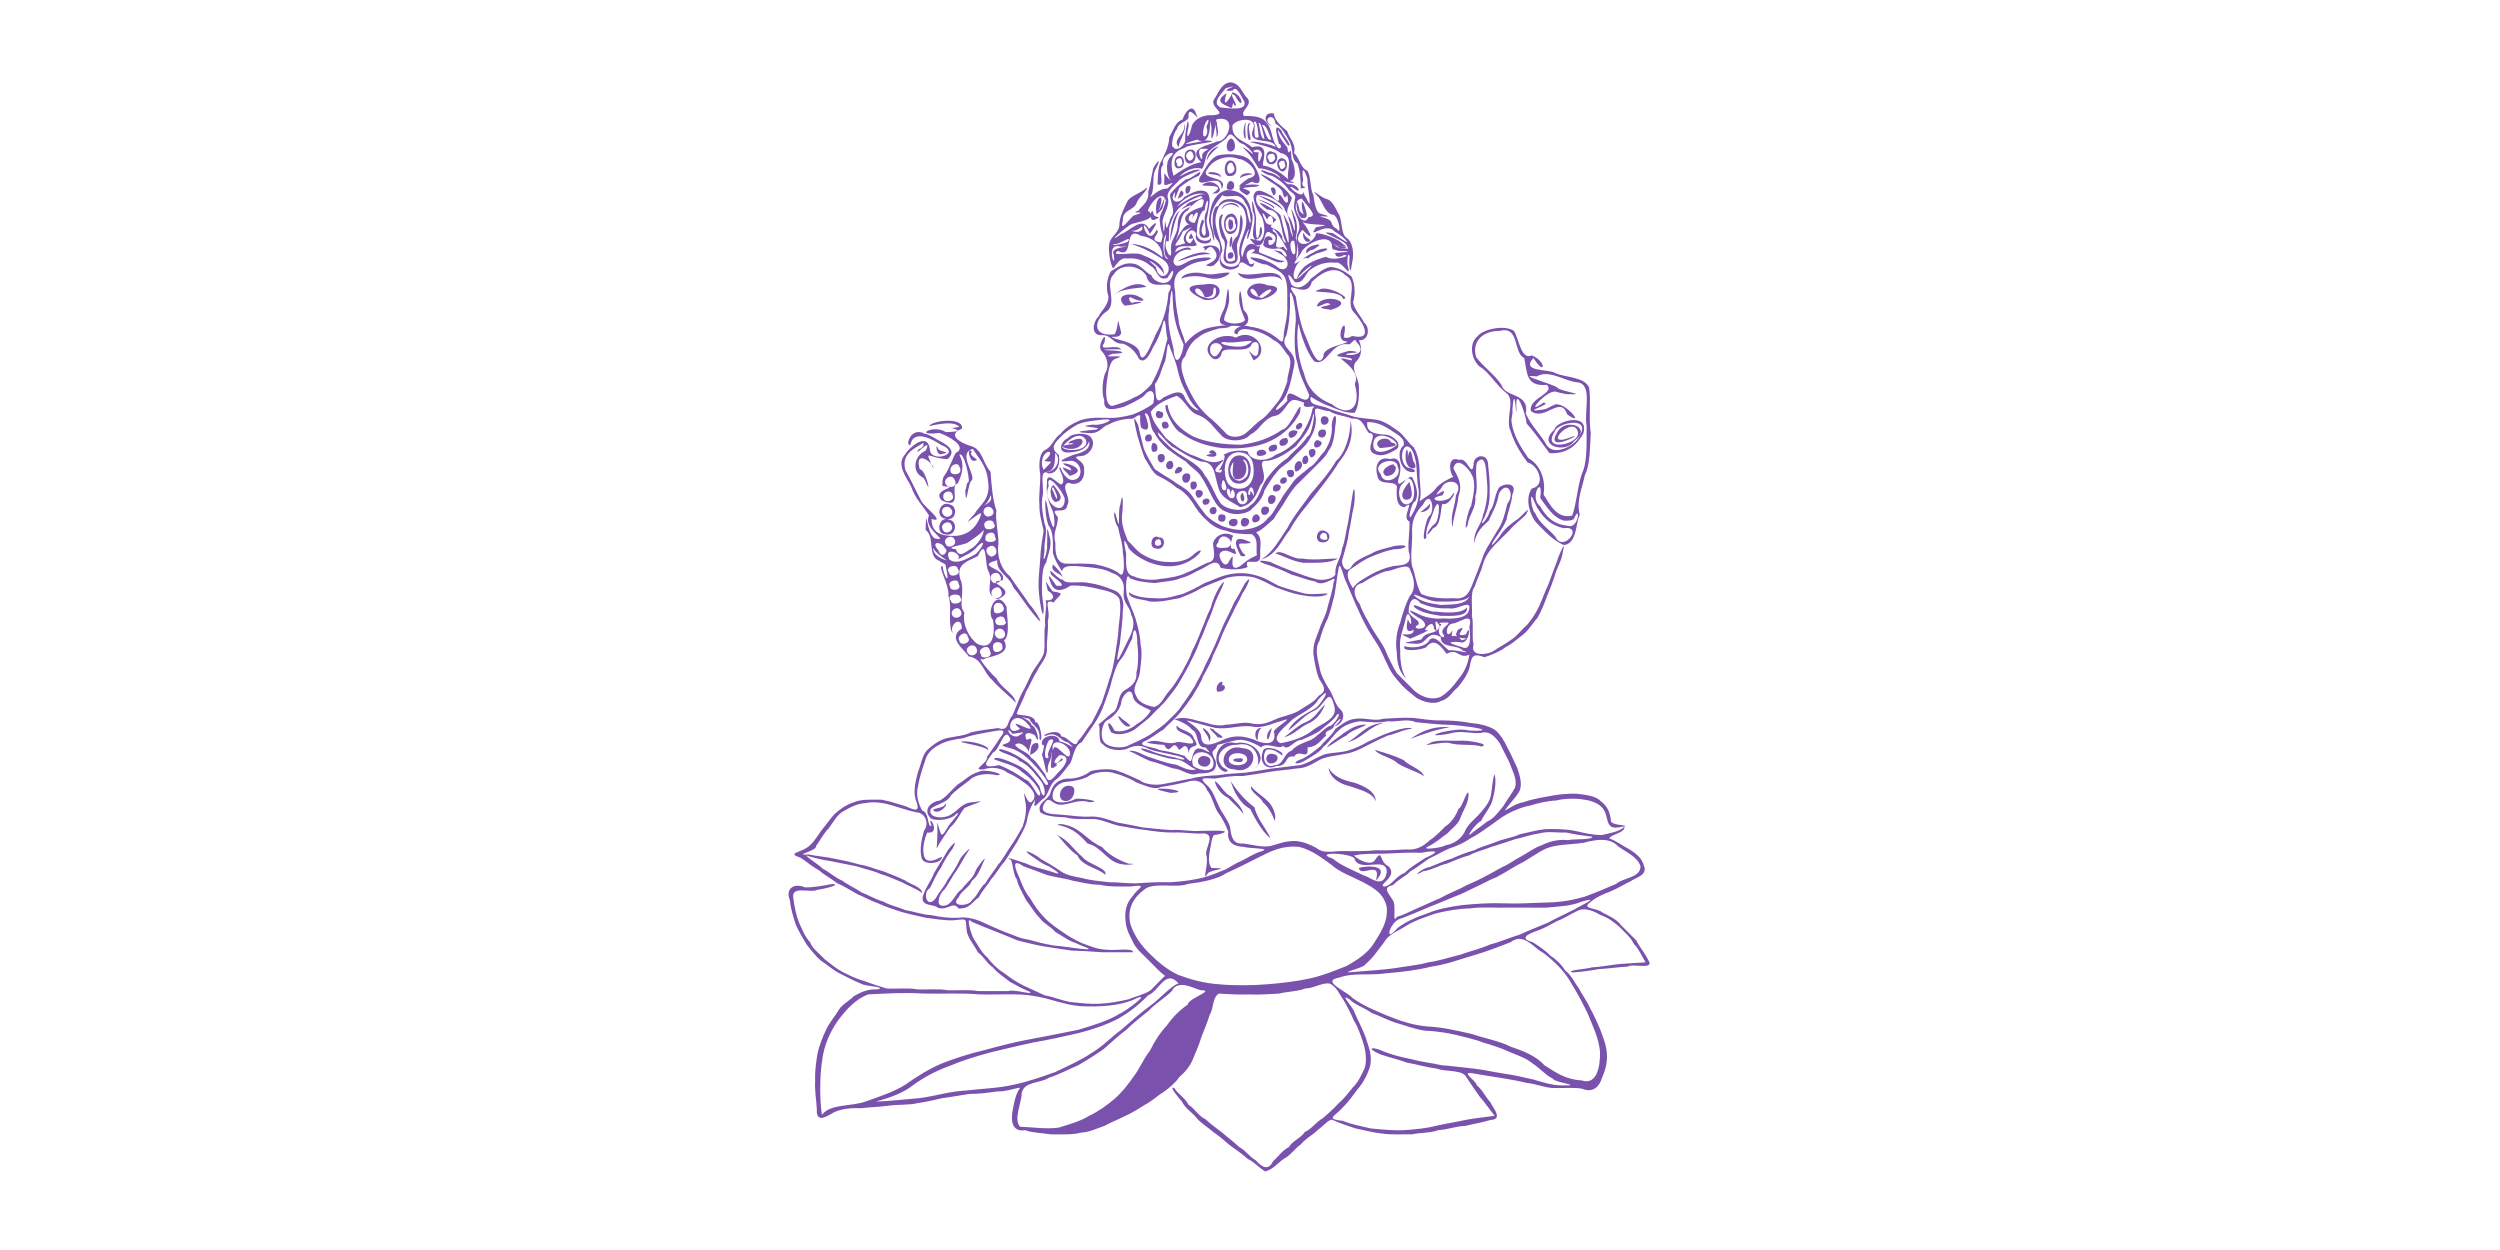 <?xml version="1.0" encoding="UTF-8" standalone="no"?><!DOCTYPE svg PUBLIC "-//W3C//DTD SVG 1.1//EN" "http://www.w3.org/Graphics/SVG/1.1/DTD/svg11.dtd"><svg width="100%" height="100%" viewBox="0 0 5000 2500" version="1.1" xmlns="http://www.w3.org/2000/svg" xmlns:xlink="http://www.w3.org/1999/xlink" xml:space="preserve" xmlns:serif="http://www.serif.com/" style="fill-rule:evenodd;clip-rule:evenodd;stroke-linejoin:round;stroke-miterlimit:2;"><g id="Layer1"><path d="M2530.75,2342.85c16.01,-4.518 26.074,-17.989 37.092,-25.29c13.582,-6.946 22.705,-21.361 33.72,-28.662c9.14,-11.397 24.58,-19.49 33.72,-28.662c10.519,-7.334 24.103,-24.009 30.348,-20.232c13.856,6.676 31.761,12.308 45.522,16.86c17.189,3.338 35.422,8.632 52.267,10.116c17.623,2.9 42.713,1.349 60.696,1.686c16.523,-3.709 38.065,-2.394 52.266,-8.43c19.603,-0.927 36.003,-8.059 53.952,-8.43c16.778,-3.76 36.511,-7.553 50.58,-11.802c27.921,-1.197 2.194,-27.549 0,-35.406c-9.905,-10.319 -15.674,-24.785 -26.976,-33.72c-2.205,-10.622 -36.795,-30.045 -5.058,-23.605c17.071,3.153 34.896,5.564 52.267,8.431c17.736,2.781 37.598,6.457 52.266,10.116c18.36,1.871 32.135,8.328 50.58,10.116c19.507,1.028 45.927,-1.855 60.696,1.686c23.2,9.542 34.816,-7.503 38.778,-20.232c6.137,-14.382 12.241,-31.815 10.116,-52.267c-1.618,-18.613 -8.413,-32.051 -13.488,-47.208c-6.204,-14.331 -13.521,-30.533 -20.232,-42.15c-5.985,-14.23 -15.241,-25.223 -21.918,-38.778c-8.936,-11.583 -16.017,-28.039 -26.976,-35.406c-7.89,-12.342 -18.006,-22.458 -30.348,-30.349c-9.931,-10.605 -24.228,-19.827 -35.406,-26.976c-28.359,-7.519 -8.16,-16.438 6.744,-21.918c15.562,-4.957 30.247,-13.825 42.15,-20.232c14.904,-5.311 26.622,-13.842 40.464,-20.232c16.574,-8.986 37.463,3.136 47.208,8.43c14.955,5.277 26.437,14.028 37.093,23.604c10.099,10.42 23.132,20.924 28.662,33.72c10.116,10.116 16.034,24.431 23.604,37.093c-7.031,0.556 -38.509,2.073 -52.266,3.372c-18.631,1.905 -38.02,6.035 -55.639,6.744c-9.593,3.557 -52.316,5.395 -38.778,10.116c19.254,-0.978 36.637,-3.844 53.952,-6.744c19.406,-1.113 39.925,-4.148 57.325,-5.058c9.644,-7.048 55.587,8.008 40.464,-13.488c-6.576,-13.961 -17.72,-26.336 -23.604,-38.779c-10.116,-10.116 -20.232,-20.232 -30.348,-30.348c-8.582,-11.954 -24.903,-19.153 -37.093,-25.29c-10.571,-10.099 -43.532,-6.676 -25.29,-20.232c10.824,-9.711 27.01,-17.059 40.464,-21.918c14.5,-5.738 26.521,-13.948 40.465,-20.232c10.807,-8.105 35.423,-12.143 26.976,-32.034c-4.552,-15.677 -16.405,-24.056 -28.662,-32.034c-13.758,-6.765 -26.707,-17.365 -40.465,-21.919c3.491,-8.895 31.293,-10.264 30.349,-23.604c-10.066,10.467 -30.787,13.271 -45.523,16.86c-20.383,-0.148 -38.845,-5.218 -53.952,-8.43c-16.792,-3.741 -40.194,-3.871 -59.01,-3.372c-18.378,1.857 -33.72,6.751 -50.58,10.116c-13.842,6.68 -34.429,9.641 -47.208,15.174c-14.096,6.136 -31.053,9.413 -43.837,16.861c-16.327,4.203 -32.858,11.203 -45.522,16.86c-15.823,4.407 -29.24,11.225 -43.836,16.86c-15.639,1.47 -39.267,23.85 -13.488,8.43c18.01,-2.521 32.039,-12.023 47.208,-15.174c14.66,-5.871 30.862,-13.2 45.522,-16.86c12.784,-7.447 29.741,-10.725 43.836,-16.86c15.984,-4.543 33.434,-10.632 47.209,-15.175c16.59,-3.636 31.292,-9.168 48.894,-11.802c20.013,-4.918 30.904,-0.922 53.952,-1.686c16.405,3.829 34.175,6.288 52.266,8.43c-1.618,6.777 -36.653,3.959 -48.894,6.744c-22.66,-2.124 -40.093,3.971 -52.266,10.117c-15.511,5.027 -28.477,15.583 -40.464,21.918c-13.556,6.669 -24.549,15.926 -38.778,21.918c-13.219,7.31 -28.298,15.764 -40.465,21.918c-13.326,7.204 -30.638,13.424 -42.15,20.232c-14.129,6.402 -30.333,13.729 -42.15,20.232c-14.4,5.834 -27.748,12.712 -42.15,18.546c-14.353,6.171 -29.372,14.685 -43.836,18.546c-10.057,17.012 -0.182,-24.734 -8.43,-33.72c-9.884,-16.388 -20.917,-24.751 1.686,-30.348c9.119,-11.111 24.125,-16.341 33.72,-26.976c13.205,-7.328 25.988,-18.074 37.092,-25.29c13.835,-6.395 26.48,-13.986 40.464,-20.232c15.532,-4.999 31.697,-12.366 42.15,-20.233c13.647,-6.582 25.127,-15.339 37.092,-23.604c12.325,-8.2 25.021,-19.035 37.093,-25.29c13.218,-7.31 30.061,-14.002 45.522,-16.86c15.848,-4.684 34.664,-9.398 52.266,-10.116c14.247,-3.935 39.402,-4.803 55.638,-1.686c18.327,2.197 34.209,9.86 40.464,21.918c7.908,12.317 2.884,37.585 26.977,33.72c39.553,-5.823 -8.549,-1.913 -13.489,-11.802c-1.213,-19.013 -8.446,-32.025 -20.232,-40.464c-9.408,-11.122 -31.106,-12.948 -47.208,-15.174c-21.463,-0.931 -42.049,2.005 -57.324,5.058c-17.551,2.983 -37.16,6.908 -50.58,11.802c-14.517,2.327 -31.647,14.385 -37.092,16.86c7.941,-12.596 20.265,-23.793 26.976,-35.406c10.2,-12.814 2.832,-35.912 -1.686,-48.894c-6.778,-13.748 -13.455,-30.613 -20.232,-42.15c-6.508,-13.729 -13.977,-26.496 -25.291,-35.406c-12.442,-8.088 -31.976,-12.086 -48.894,-13.489c-17,-3.53 -39.076,-4.985 -57.324,-5.058c-21.033,0.501 -40.634,-3.427 -57.324,-5.058c-21.222,-0.993 -39.699,0.768 -59.01,1.686c-17.69,5.637 -34.87,-2.429 -55.639,0c-18.3,1.929 -28.212,12.254 -40.464,20.233c-6.896,13.636 -21.255,22.806 -28.662,33.72c-11.222,9.006 -22.024,18.441 -35.406,25.29c-28.952,10.187 -12.544,14.918 5.058,3.372c12.883,-7.648 28.283,-15.78 35.406,-26.976c11.988,-8.543 19.974,-24.088 30.348,-32.034c9.803,-10.427 24.741,-15.726 42.15,-18.547c20.841,1.464 37.843,4.099 55.639,0c19.947,1.845 39.567,-5.813 55.638,1.686c18.374,2.157 39.838,4.224 57.324,5.058c20.003,0.228 37.789,2.678 55.638,5.059c31.36,4.705 25.474,8.431 -5.058,6.744c-19.215,-4.753 -41.658,0.677 -55.638,3.372c-34.609,10.444 10,4.722 20.232,1.686c18.113,-4.994 38.111,1.021 57.324,-0c20.055,-6.404 31.68,10.637 38.779,20.232c6.508,13.715 13.724,26.748 20.232,40.464c4.231,14.238 15.916,31.875 10.116,48.894c-7.149,13.073 -16.135,24.322 -23.604,37.092c-9.543,10.988 -18.842,25.221 -32.035,30.348c-11.298,9.233 -25.595,18.467 -35.406,26.976c-1.984,-3.286 15.016,-24.28 23.604,-28.662c6.697,-13.533 16.488,-23.98 21.918,-38.778c4.232,-14.651 9.172,-37.593 5.058,-53.952c-3.85,4.077 -5.165,31.933 -8.43,45.522c-4.693,15.837 -16.809,27.253 -25.29,37.092c-10.087,10.143 -21.334,19.131 -26.976,33.72c-7.492,13.04 -21.109,22.954 -37.092,25.291c-5.704,4.956 -55.269,11.682 -33.72,1.686c14.119,-6.412 25.916,-18.147 37.092,-25.291c9.499,-10.729 22.298,-18.168 26.976,-33.72c5.696,-14.835 16.061,-28.001 15.174,-47.208c-4.857,-4.581 -11.689,28.02 -20.232,32.034c-5.516,15.014 -15.462,28.6 -26.976,35.406c-9.71,10.521 -20.038,20.428 -32.034,28.662c-10.666,9.867 -24.985,19.078 -45.522,16.861c-19.325,1.205 -41.545,2.517 -60.697,1.686c-18.417,2.112 -42.124,1.937 -60.696,1.686c-20.763,-1.029 -39.279,5.525 -53.952,-3.372c-12.301,-8.23 -28.824,-15.239 -45.522,-16.861c-20.553,-0.323 -34.722,5.745 -50.58,10.117c-16.742,3.304 -39.441,-3.308 -53.953,-5.058c-22.68,2.449 -24.55,-15.916 -26.976,-33.721c-5.179,-15.351 -16.432,-27.63 -21.918,-40.464c-6.739,-13.791 -12.508,-31.553 -21.918,-40.464c-21.722,-19.042 -7.892,-16.061 13.488,-15.174c17.607,-2.623 34.383,-6.083 55.638,-5.058c18.127,-2.404 38.349,-5.714 53.953,-8.43c17.276,-2.954 36.584,-3.883 53.952,-6.744c20.171,-0.359 33.509,-10.553 45.522,-16.86c13.105,-7.124 32.026,-8.44 48.894,-11.802c17.978,-2.553 33.712,-10.351 45.522,-16.86c13.652,-6.879 29.337,-14.726 42.151,-20.232c17.02,-3.512 31.568,-12.494 48.894,-13.488c-6.576,-5.76 -32.78,2.985 -43.836,6.744c-15.488,5.042 -30.807,13.255 -43.837,18.546c-12.582,7.646 -26.37,14.095 -42.15,18.546c-15.87,4.66 -40.847,3.215 -52.266,10.116c-14.287,5.941 -25.54,14.926 -42.15,18.546c-18.067,2.463 -39.227,4.835 -55.638,6.744c-17.919,2.611 -37.668,6.395 -53.953,8.43c-18.627,1.3 -35.982,2.085 -53.952,5.058c-19.365,0.863 -38.235,2.231 -53.952,6.744c-17.602,2.929 -36.42,7.643 -52.266,10.116c-17.525,4.406 -40.712,1.578 -50.581,-6.744c-14.329,-6.203 -29.791,-14.27 -43.836,-18.546c-14.373,-5.8 -39.258,-3.413 -53.952,-0c-11.62,8.91 -27.979,16.083 -47.208,15.174c-19.337,1.194 -30.168,13.894 -33.72,28.662c-4.146,14.761 -28.157,19.413 -20.232,38.778c11.856,8.375 31.405,9.061 50.58,10.116c15.779,4.751 40.887,3.175 59.01,3.372c17.69,2.541 30.925,9.543 47.208,13.488c17.988,2.543 37.123,6.94 53.953,8.43c17.674,2.555 35.257,5.21 55.638,5.058c21.66,-1.129 40.676,3.386 60.696,1.686c24.687,2.189 1.138,30.365 5.058,43.837c5.522,16.683 -10.369,57.439 3.372,35.406c9.551,-7.815 49.58,-9.28 6.744,-10.116c-10.374,-14.542 -1.588,-38.325 0,-52.267c5.24,-21.403 3.15,-9.134 25.29,-18.546c11.111,-5.319 -34.469,-3.513 -45.522,-3.372c-21.873,1.644 -37.439,-3.028 -59.01,-1.686c-19.779,-0.752 -40.532,-3.53 -57.325,-5.058c-17.089,-3.441 -36.626,-7.435 -52.266,-10.116c-15.847,-4.683 -32.105,-11.955 -50.58,-11.802c-21.655,1.425 -38.507,-1.959 -57.324,-3.372c-16.503,-1.967 -48.441,0.658 -38.778,-20.232c12.021,-22.903 14.788,2.059 37.092,0c18.119,-1.736 34.892,-11.611 53.952,-5.058c31.274,-0.463 -15.941,-8.867 -26.976,-6.744c-13.234,7.083 -37.141,12.05 -45.522,0c-3.937,-17.374 10.291,-32.457 25.29,-33.72c18.645,-1.885 38.508,-5.554 48.894,-13.488c11.617,-6.486 35.694,-9.686 50.58,-3.372c16.478,4.055 32.279,11.783 43.836,18.546c14.677,4.729 33.254,15.171 47.209,8.43c17.849,-2.681 37.387,-6.675 52.266,-10.116c21.296,-7.815 35.527,3.062 40.464,16.86c9.492,11.038 13.434,30.628 20.232,42.15c8.96,11.571 17.025,27.037 21.918,40.464c-3.176,23.707 14.186,29.876 32.034,30.349c7.842,3.623 55.379,2.1 35.406,8.43c-15.947,4.582 -29.962,14.1 -42.15,20.232c-14.924,5.306 -24.958,15.509 -40.464,20.232c-14.302,6.228 -31.564,12.498 -47.208,15.174c-16.531,3.699 -35.209,5.257 -53.952,6.744c-21.362,-0.831 -43.582,0.48 -60.697,1.686c-22.145,1.615 -41.877,-2.185 -60.696,-1.686c-18.426,-2.104 -39.989,-4.074 -53.952,-8.43c-17.411,-2.819 -34.192,-6.274 -45.522,-15.174c-12.146,-8.385 -26.975,-17.088 -38.778,-23.604c-4.163,-5.549 -40.861,-24.058 -21.918,-8.43c12.596,7.934 25.028,19.033 38.778,23.604c12.699,7.545 34.008,21.474 3.372,10.116c-15.626,-4.905 -35.486,-8.577 -47.209,-15.174c-9.485,-2.528 -45.545,-16.525 -33.72,-8.43c5.453,-2.054 5.711,30.466 13.488,38.778c3.796,16.435 12.123,28.343 18.546,42.15c9.279,11.246 17.547,26.521 26.977,35.406c8.445,11.785 22.698,17.771 32.034,28.662c13.198,7.334 26.28,17.788 40.464,21.918c8.31,5.362 46.328,15.528 11.802,11.802c-18.556,-1.972 -38.608,-5.462 -55.638,-6.744c-17.732,-2.798 -36.33,-7.738 -50.581,-11.802c-18.278,-2.259 -33.271,-10.79 -47.208,-15.174c-13.983,-6.255 -28.625,-11.835 -42.15,-18.546c-13.341,-6.508 -33.899,-12.611 -48.894,-10.116c-21.434,1.197 -39.023,-1.45 -55.638,-5.058c-19.506,-1.028 -36.329,-7.739 -52.267,-10.116c-14.095,-6.137 -31.052,-9.408 -43.836,-16.86c-16.137,-4.4 -30.456,-13.606 -43.836,-18.546c-12.257,-8.273 -28.418,-15.645 -38.778,-23.604c-14.625,-5.906 -26.159,-17.904 -38.778,-23.604c-10.04,-10.189 -23.679,-16.788 -33.72,-26.976c15.386,5.144 34.595,9.467 50.58,11.802c16.902,3.328 33.771,6.696 50.58,10.116c15.348,5.182 34.954,9.108 47.208,15.174c15.823,4.407 29.241,11.225 43.836,16.86c13.089,7.442 30.654,13.409 40.465,21.918c-1.074,-13.389 -24.459,-17.877 -33.721,-25.29c-13.747,-6.783 -30.7,-13.362 -43.836,-18.546c-16.249,-3.979 -29.646,-10.819 -47.208,-13.488c-15.931,-4.6 -35.141,-8.921 -50.58,-11.802c-16.66,-3.571 -35.378,-5.089 -52.266,-8.43c-33.24,2.163 17.991,-7.225 15.174,-16.86c8.512,-11.718 15.17,-25.296 25.29,-35.407c8.979,-11.55 16.597,-27.465 28.662,-33.72c12.883,-7.647 28.072,-15.99 45.522,-16.86c17.427,-3.989 41.801,0.948 53.952,5.058c15.626,4.605 30.519,9.948 47.209,13.488c18.235,0.686 26.316,22.987 15.174,37.092c-3.791,14.751 -9.115,34.132 -5.058,52.267c1.293,17.514 38.84,13.859 40.464,1.686c7.659,-9.555 -24.173,17.037 -33.72,-0c-7.105,-14.473 -0.075,-41.097 5.058,-50.581c30.842,3.393 -2.858,-44.542 8.43,-13.488c-9.26,3.3 -3.553,-25.831 -18.546,-30.348c-6.65,-11.539 -13.618,-30.587 -8.43,-48.894c2.704,-17.826 8.898,-35.163 13.488,-48.894c3.65,-16.88 16.195,-27.867 28.662,-33.72c12.643,-7.887 32.712,-11.351 48.894,-13.488c14.321,-5.908 31.874,-8.592 48.894,-11.802c22.486,-3.708 41.584,-10.025 23.604,11.802c-7.745,12.785 -18.048,26.013 -25.29,37.092c0.707,14.766 -33.867,27.455 -6.744,25.29c15.515,-5.797 36.914,-2.507 47.208,6.744c14.807,5.724 28.254,15.808 38.778,23.604c10.445,8.411 23.608,24.366 8.431,35.406c-9.73,3.728 -17.545,-39.951 -11.803,-3.372c4.47,17.949 -0.22,38.369 -5.058,52.266c-7.576,12.954 -15.61,28.452 -23.604,38.779c-8.529,12.001 -16.344,27.717 -25.29,37.092c-7.792,12.737 -18.873,25.189 -25.29,37.092c-11.557,8.673 -15.42,25.045 -26.976,33.72c-5.109,13.572 -45.689,14.011 -26.976,-5.058c6.019,-14.211 21.26,-19.205 26.976,-33.72c12.072,-8.459 17.862,-26.201 23.604,-38.778c8.678,-16.624 -14.719,13.024 -16.86,20.232c-5.191,15.339 -19.777,24.285 -26.976,35.406c-12.421,8.11 -17.622,26.436 -30.348,32.034c-27.774,9.054 -13.122,-26.133 -5.058,-30.348c8.737,-11.494 15.11,-25.356 23.604,-37.092c8.595,-11.935 15.971,-28.091 23.604,-38.778c12.869,-17.94 -14.94,9.868 -16.86,16.86c-6.154,14.376 -16.246,27.815 -23.604,38.778c-6.24,13.99 -16.798,23.67 -23.604,37.092c-18.604,22.98 -26.826,-13.062 -11.802,-20.232c7.017,-13.513 14.027,-30.035 21.918,-40.464c6.528,-14.003 15.626,-28.436 23.604,-38.778c13.887,-26.28 -9.695,1.389 -13.488,10.116c-7.854,12.677 -16.96,27.102 -23.604,38.778c-5.537,14.693 -14.731,25.735 -20.232,40.464c-12.445,28.578 20.768,20.603 26.976,28.662c20.874,7.688 30.157,-14.28 42.15,1.686c22.311,1.787 28.989,-15.073 40.464,-21.918c6.837,-13.694 18.571,-25.491 25.29,-37.092c9.926,-10.605 17.826,-26.236 26.976,-35.406c7.965,-12.266 15.49,-24.977 23.604,-37.092c7.286,-13.246 16.142,-27.921 20.232,-42.151c2.565,-17.666 8.545,-31.921 16.861,-43.836c-6.438,27.322 6.737,2.462 18.546,-3.372c9.224,-11.006 11.07,-29.397 23.604,-37.092c11.345,-9.185 20.402,-23.66 28.662,-33.72c5.95,-14.581 8.48,-35.582 21.918,-40.464c8.423,-12.108 17.669,-26.393 25.29,-37.093c8.135,-12.095 15.105,-25.362 20.232,-40.464c5.313,-15.218 12.072,-31.99 15.174,-47.208c4.827,-15.403 8.668,-31.798 18.546,-42.15c9.155,-11.376 14.974,-29.089 21.918,-40.464c3.45,-31.267 10.885,-13.851 10.116,10.116c2.836,17.298 2.245,44.578 -1.686,57.324c1.955,22.485 -14.348,29.714 -25.29,37.092c-12.132,8.398 -9.814,34.248 -20.232,42.15c-12.215,8.016 -21.257,19.209 -33.72,26.977c11.084,-12.748 -0.359,33.625 11.802,37.092c7.956,10.232 29.359,14.845 47.208,10.116c18.194,-8.904 30.451,-8.484 45.523,-0c14.737,5.493 32.846,7.619 48.894,11.802c25.423,4.169 31.221,14.757 3.372,5.058c-17.312,-3.219 -36.425,-7.638 -48.894,-13.488c-30.548,-10.85 -20.465,-0.226 -0,5.058c16.227,4.002 30.132,10.335 48.894,11.802c19.158,1.372 28.036,16.025 42.15,20.232c-18.403,5.565 -35.315,-10.528 -45.522,-10.116c-12.317,-2.148 -33.279,-9.057 -45.522,-13.488c-14.905,-3.637 -27.855,-15.39 -43.837,-13.488c14.463,6.068 28.988,15.074 42.151,20.232c16.684,3.846 33.131,10.93 47.208,15.174c17.76,0.71 30.93,16.853 48.894,10.116c19.342,-0.889 40.112,-0.354 35.406,-25.29c-14.213,-26.007 -0.201,-16.757 3.372,-32.034c15.607,-2.934 33.039,-10.206 47.208,-10.116c16.285,0.537 37.831,12.646 40.464,15.174c9.761,-12.269 37.251,5.828 43.837,-3.372c10.038,12.453 21.663,-11.818 37.092,-11.802c13.736,-6.119 32.71,-13.794 38.778,-20.232c11.059,-9.472 25.223,-18.84 32.034,-30.349c11.543,-7.008 -6.26,23.36 -16.86,23.605c-12.795,7.735 -23.21,20.852 -35.406,26.976c-14.392,5.838 -29.76,10.707 -38.778,21.918c-15.911,4.619 -15.456,28.606 -33.72,28.662c-20.093,8.72 -26.7,-17.417 -16.86,-30.348c20.011,-6.1 36.503,20.707 32.034,6.744c-6.884,-8.977 -37.548,-16.972 -38.778,-3.372c-8.223,21.06 6.872,38.972 26.976,28.662c24.46,1.435 16.106,-23.215 35.406,-18.546c10.622,-17.459 29.665,10.301 26.976,-18.546c19.34,-0.891 26.035,-14.431 37.092,-23.604c-5.06,-12.71 13.832,-7.161 16.86,-21.919c15.887,-20.296 16.427,-10.426 0,3.373c16.681,-4.384 24.135,-24.266 10.116,-35.407c-10.254,-10.276 -13.584,-30.478 -21.918,-40.464c-7.634,-12.896 -16.236,-27.826 -18.546,-43.836c-3.468,-14.387 -9.388,-37.625 -0,-50.58c4.288,-16.245 10.575,-33.488 16.86,-45.522c5.532,-14.697 9.487,-30.979 13.488,-47.209c3.089,-17.441 5.341,-38.72 8.43,-53.952c2.753,-15.798 10.474,22.083 15.174,28.662c5.862,14.669 13.406,30.657 18.546,43.836c6.402,14.129 13.729,30.333 20.232,42.151c6.889,13.641 16.736,27.326 23.604,38.778c8.039,12.191 13.158,27.308 20.233,40.464c5.835,14.695 16.519,27.543 25.29,37.092c9.123,11.108 21.001,19.465 32.034,28.662c10.615,7.181 35.015,15.21 48.894,6.744c16.423,-3.805 22.367,-18.099 33.72,-26.976c9.459,-11.072 19.227,-24.835 23.604,-38.778c4.709,-22.785 4.972,-31.203 30.348,-21.918c15.512,-5.019 31.967,-12.097 42.151,-20.232c13.707,-6.527 23.553,-16.907 35.406,-25.29c11.397,-9.13 19.895,-24.174 28.662,-33.72c7.334,-12.895 13.083,-27.381 18.546,-42.151c5.766,-14.757 12.78,-31.282 16.86,-45.522c4.805,-15.422 13.185,-27.281 15.174,-45.522c7.57,-27.828 -10.959,14.259 -11.802,20.232c-5.496,15.038 -12.257,31.813 -16.86,45.522c-6.66,13.874 -12.814,31.244 -18.546,43.836c-6.424,13.804 -14.348,26.125 -23.604,37.093c-10.892,9.647 -20.839,23.218 -32.034,30.348c-11.482,8.74 -25.156,15.317 -37.093,23.604c-12.284,7.069 -46.14,11.126 -38.778,-13.488c-4.124,-16.107 0.751,-41.216 -3.372,-57.324c1.386,-19.145 -3.529,-47.591 5.058,-57.325c4.905,-15.626 13.239,-30.823 16.86,-45.522c4.637,-15.894 14.482,-29.581 23.604,-38.778c10.117,-10.114 20.233,-20.234 30.349,-30.348c9.02,-11.509 23.182,-20.876 32.034,-30.348c14.398,-25.235 -12.881,8.465 -18.546,10.116c-11.971,8.553 -25.054,19.015 -32.034,30.348c-5.396,9.098 -27.926,34.313 -11.803,8.43c8.835,-11.687 18.327,-25.742 23.605,-38.778c3.119,-17.417 10.52,-33.547 11.802,-50.58c13.589,-28.057 -25.83,-22.116 -28.662,-10.117c-7.132,13.097 -7.2,33.27 -16.861,43.837c-2.225,14.882 -25.305,37.812 -10.116,11.802c5.994,-14.237 11.093,-29.374 10.116,-50.58c1.199,-21.73 -2.001,-42.061 -3.372,-59.011c-2.911,-19.348 -30.054,-15.002 -28.662,5.058c-4.001,26.713 -12.662,-17.001 -28.662,-10.116c-24.541,-10.032 -19.903,26.145 -11.802,33.72c-10.237,4.226 -28.343,13.993 -35.406,23.604c-7.81,10.732 -24.149,19.096 -32.034,25.291c5.056,-18.707 -1.312,-41.002 -0,-59.011c-0.386,-19.844 -4.097,-36.369 -11.802,-48.894c-11.275,-9.258 -19.774,-24.289 -30.348,-32.034c-11.949,-8.282 -23.252,-17.214 -38.778,-21.918c-16.507,-4.025 -40.557,-3.505 -53.953,-8.43c-15.059,-5.471 -34.278,-9.784 -47.208,-15.174c-12.564,-7.291 -42.111,-4.392 -35.406,-23.604c12.357,7.873 25.364,15.103 40.464,20.232c12.923,5.96 33.444,13.314 47.208,11.802c7.739,-12.492 9.128,-31.338 8.43,-52.266c0.021,-16.866 -16.787,-34.505 -6.744,-48.895c11.662,-10.215 14.576,-26.642 6.744,-43.836c21.067,1.187 22.289,-27.114 10.116,-35.406c-6.533,-13.997 -18.797,-25.265 -21.918,-40.464c5.809,-17.049 3.178,-40.456 -3.372,-52.266c-11.83,-8.398 -23.337,-17.128 -42.15,-18.546c-16.74,3.79 -27.799,16.263 -38.778,23.604c-6.629,9.976 -23.092,25.667 -38.778,11.802c-11.475,-27.664 -5.272,-22.188 6.744,-5.058c18.483,4.405 20.149,-18.632 32.034,-25.29c11.571,-8.96 28.342,-15.721 48.894,-13.488c15.346,-4.185 32.016,35.792 25.29,6.744c-2.17,-0.13 -1.215,-34.457 3.372,-18.547c-1.773,13.281 0.007,46.902 5.058,11.803c4.552,-19.272 0.56,-41.925 -10.116,-48.895c-12.466,-7.764 -9.479,-30.988 -15.174,-45.522c-7.973,-12.557 -12.825,-31.235 -28.662,-33.72c-11.719,-5.648 -34.464,-24.397 -13.488,-3.372c8.587,11.944 13.22,30.842 26.976,35.406c12.863,-2.701 20.738,45.359 10.116,28.662c-17.378,-9.217 -3.218,-14.946 -23.604,-21.918c-32.961,-8.233 32.125,2.711 -8.43,-8.43c-9.679,-1.484 -12.704,-19.193 -15.174,-37.092c-7.044,-13.186 -4.385,-36.081 -11.802,-48.894c-14.711,-5.82 -16.361,-27.7 -26.976,-35.406c5.034,-18.154 -9.465,-29.67 -13.488,-43.837c-10.835,-9.696 -24.645,-19.418 -26.976,-35.406c-23.237,-4.225 -19.047,21.936 -3.372,25.29c-23.492,-13.249 3.974,-30.46 6.744,-5.058c12.925,7.306 19.591,20.876 26.976,33.72c8.689,11.841 4.178,39.885 16.86,45.523c6.022,16.192 6.661,32.27 6.744,50.58c24.976,-5.276 -3.853,4.292 5.058,-16.86c-4.441,-24.992 1.332,-26.307 8.43,-1.686c-0.816,15.58 7.25,46.948 3.372,48.894c-12.59,-25.698 -5.464,-7.066 -11.802,-23.604c-0.781,17.89 -39.566,-17.966 -20.232,-8.43c20.959,17.705 9.544,-10.339 -10.116,-6.744c-12.531,-8 -22.711,-21.352 -38.778,-23.604c-29.04,-12.95 -10.777,4.006 6.744,6.744c13.596,6.934 26.576,17.485 33.72,28.662c19.375,14.456 10.891,9.544 10.116,33.72c1.172,17.298 16.378,31.405 8.43,50.58c-9.219,14.107 6.887,39.326 -3.372,52.267c-3.365,6.185 5.838,-28.484 -1.686,-40.465c3.898,-16.899 3.864,-31.805 -3.372,-47.208c-12.333,-31.331 2.168,17.648 1.686,20.232c0.46,32.957 -3.148,-9.814 -11.802,-15.174c-12.168,-15.071 12.915,-37.672 3.372,-42.15c-7.613,-12.618 -19.3,-21.166 -32.034,-28.662c-6.038,-6.786 -42.451,-24.395 -20.232,-8.43c11.427,9.103 27.835,16.226 35.406,26.976c8.022,32.144 9.655,-10.534 11.802,20.232c-4.413,10.323 -11.519,-9.405 -15.174,-11.802c-9.594,-6.709 6.995,26.71 -16.86,1.686c-10.845,-4.827 -32.453,-21.679 -37.093,-0c-0.096,14.559 9.805,32.531 16.86,42.15c5.768,13.387 7.937,37.885 -3.372,47.208c-15.543,-0.888 -30.295,-12.645 -10.116,8.43c25.461,7.667 13.283,-36.942 32.035,-23.604c24.268,9.963 -10.155,39.068 -5.058,13.488c21.08,4.311 -7.953,-23.142 -10.116,6.744c-5.01,6.699 13.095,13.905 28.662,10.116c19.765,0.479 23.455,32.029 6.744,6.744c-35.46,-8.989 6.713,4.558 8.43,13.489c11.502,15.155 -3.173,30.474 -18.546,15.174c-12.301,-8.23 -28.824,-15.239 -45.523,-16.861c-20.947,-4.417 16.147,15.64 25.291,13.489c13.397,7.133 30.784,13.277 37.092,25.29c6.747,13.483 4.987,35.478 5.058,55.638c1.416,21.947 -4.537,39.525 -6.744,55.638c-1.02,30.576 -6.188,14.154 -21.918,5.058c-12.302,-8.229 -28.824,-15.238 -45.523,-16.86c-21.805,-8.664 -42.799,13.227 -25.29,15.174c0.916,-5.4 4.31,-14.805 30.348,-8.43c16.709,3.824 32.228,11.834 42.151,20.232c14.786,5.744 21.277,22.785 30.348,32.034c8.069,15.399 -3.269,33.636 -3.372,50.581c-5.227,15.303 -11.585,32.477 -20.232,42.15c-9.198,11.033 -17.555,22.911 -28.662,32.034c-12.791,7.74 -23.294,20.768 -33.721,28.662c-11.163,9.976 -33.364,10.92 -42.15,-1.686c-10.165,-10.366 -21.564,-22.498 -32.034,-30.348c-10.957,-9.573 -21.834,-22.228 -28.662,-33.72c-7.392,-13.139 -15.924,-28.138 -20.232,-42.15c-5.164,-14.584 -11.15,-34.983 1.686,-45.523c4.535,-15.995 13.879,-30.183 25.29,-37.092c10.617,-9.612 26.41,-14.056 42.15,-18.546c33.87,-1.586 10.42,-6.442 37.092,-5.058c25.054,5.304 26.435,-19.696 13.488,-30.348c-5.144,-5.694 -6.169,-57.488 -10.116,-32.034c-1.708,22.238 7.026,37.036 11.802,50.58c-7.356,9.396 -33.482,9.322 -42.15,0c0.577,-13.502 12.053,-26.728 10.116,-47.208c-2.035,-41.665 -5.69,15.653 -8.43,20.232c-1.971,10.677 -23.698,36.696 3.372,37.092c-13.092,1.371 -37.957,4.379 -48.894,10.116c-13.582,6.646 -24.595,15.871 -33.72,26.976c-3.086,-17.445 -12.765,-31.297 -13.488,-48.894c-3.699,-16.831 -6.459,-37.603 -6.744,-55.638c-5.318,-21.622 1.618,-38.569 15.174,-43.836c11.461,-8.768 25.02,-15.448 43.836,-16.86c35.192,-9.862 -13.019,-7.743 -21.918,-3.372c-12.237,1.195 -35.064,24.829 -40.464,5.058c1.094,-17.376 20.313,-27.471 35.406,-23.605c-2.559,-14.275 -37.124,6.606 -32.034,5.058c2.588,-21.174 31.801,-7.888 43.836,-15.174c-0.85,0.584 -4.564,-8.726 -11.802,-23.604c-15.614,25.484 17.062,-3.269 -1.686,20.232c-21.706,-4.742 2.01,-41.329 11.802,-18.546c-8.381,22.331 36.954,25.528 28.662,6.744c0.45,11.037 -32.887,9.985 -26.976,-13.488c-0.963,-17.807 8.954,-42.335 15.174,-40.464c3.868,-29.63 10.828,-22.682 3.372,3.372c-9.696,13.925 5.738,45.089 -5.058,47.208c-12.5,-13.464 8.054,-30.972 -3.372,-32.034c-5.613,12.202 -12.568,42.282 10.116,35.406c12.274,-2.54 -5.616,-23.82 0,-40.464c2.156,-15.654 10.725,-41.233 -1.686,-50.58c-14.962,-7.993 -33.029,4.421 -43.836,10.116c-12.433,17.779 -33.027,8.017 -18.546,-10.116c-2.711,23.86 0.678,11.256 8.43,-8.43c11.552,-8.978 25.189,-18.873 38.778,-23.604c13.454,-21.949 -16.287,8.931 -25.29,6.744c-11.967,8.563 -24.641,19.421 -32.034,30.348c-0.916,11.37 12.658,34.415 1.686,45.522c-9.12,25.804 -8.026,28.03 -11.802,6.744c-1.149,17.499 -1.927,38.283 -5.058,1.686c2.367,-16.538 16.157,-31.414 10.116,-48.894c-0.509,-14.589 15.204,-23.577 23.604,-33.72c11.353,-9.177 29.144,-14.918 42.15,-20.232c-11.986,-3.591 -32.506,8.103 -42.15,13.488c8.668,-10.217 27.069,-19.688 42.15,-16.86c7.617,7.762 8.995,-27.123 16.86,-33.72c10.172,-10.359 26.283,-17.779 35.406,-26.977c10.959,-20.01 18.845,9.611 32.034,11.803c10.561,3.926 33.368,32.518 11.802,13.488c-25.391,-16.606 -1.622,1.099 5.058,11.802c12.108,18.679 10.728,16.05 15.174,23.604c14.294,0.168 34.081,8.254 42.151,16.86c2.203,13.918 46.415,15.223 20.232,8.43c17.06,-3.784 8.721,-34.319 3.372,-43.836c-0.921,-37.476 -4.874,4.333 -8.43,-23.604c-2.811,-4.158 -18.555,-18.896 -18.546,-35.407c0.155,1.147 14.976,24.319 20.232,32.035c10.952,2.092 -11.617,-20.94 -13.488,-30.349c-19.673,-20.704 -5.601,20.947 -5.058,26.977c8.721,1.514 2.537,17.657 -5.058,3.372c-9.157,-11.375 -8.801,-35.262 -18.546,-43.837c-7.009,-13.221 -24.561,-15.905 -45.523,-15.174c-11.218,-10.422 22.165,-22.746 3.372,-38.778c-9.36,-10.869 -12.783,-27.682 -32.034,-28.662c-17.689,2.842 -22.849,21.214 -30.348,32.034c-14.557,17.594 30.163,31.289 -3.372,33.72c-21.562,-1.032 -36.241,7.822 -42.15,20.232c-4.849,24.744 -14.127,31.852 -6.744,1.686c0.3,-30.876 -8.712,20.378 -6.744,28.662c-3.514,15.008 -19.634,21.477 -23.604,13.489c-6.212,1.546 -0.821,-28.464 6.744,-35.407c3.674,-16.761 24.695,-14.987 23.604,-26.976c-1.752,-25.862 27.079,18.52 15.174,-3.372c-7.265,-26.048 -24.302,-1.641 -26.976,10.116c-15.451,5.081 -19.713,24.349 -26.976,35.406c-0.45,20.081 -9.806,34.257 -15.174,47.209c-9.145,11.422 -6.921,39.687 -8.43,47.208c17.596,6.985 -0.533,-30.974 11.802,-38.778c-7.852,-20.677 33.251,-33.596 13.488,-15.174c-10.455,11.409 -6.095,38.425 1.686,47.208c-18.037,-17.015 -11.979,-24.651 -13.488,5.058c-1.314,11.718 32.74,-14.832 6.744,10.116c-19.875,0.18 -29.593,16.514 -35.406,16.86c10.672,-9.858 4.113,-39.948 10.116,-52.266c12.601,-23.464 8.296,-25.609 -3.372,-5.058c-4.131,18.084 -5.519,33.413 -10.116,47.208c3.662,20.944 -18.818,32.262 -18.547,37.092c-25.418,8.585 26.582,-1.204 -10.116,10.116c-7.109,4.052 -29.721,38.085 -21.918,10.116c-1.109,-21.34 20.583,-19.883 26.976,-33.72c2.949,-11.814 25.183,-29.018 20.233,-32.034c-10.046,10.485 -28.865,15.198 -37.093,25.29c-6.582,13.948 -15.41,28.652 -16.86,45.522c0.331,20.561 -16.59,23.877 -20.232,40.464c-3.347,14.724 2.853,43.617 6.744,48.895c0.853,7.148 11.452,-22.982 28.662,-18.546c22.66,-2.13 37.536,6.526 47.209,15.174c13.268,4.919 12.758,31.447 33.72,23.604c15.14,-27.685 12.743,-7.49 6.744,1.686c-9.024,16.757 -36.511,4.97 -38.778,-6.744c-13.87,-6.662 -21.337,-22.726 -38.779,-23.604c-16.811,-2.733 -30.29,8.492 -42.15,15.174c-8.292,12.277 -11.122,35.487 -5.058,50.58c-0.735,19.495 -13.801,26.664 -20.232,40.464c-10.858,10.057 -15.719,36.972 5.058,37.092c22.198,-1.967 22.266,18.201 43.836,16.86c15.176,5.355 26.52,17.543 32.034,30.348c13.259,12.768 24.426,-14.848 28.663,-23.604c8.033,-12.496 15.239,-28.822 18.546,-43.836c7.017,-28.687 6.098,18.086 10.116,26.976c-4.854,15.678 -8.329,35.733 -13.488,48.894c-4.583,15.648 -12.017,28.45 -18.546,42.151c-9.874,10.657 -21.789,22.273 -35.407,26.976c-12.695,7.534 -28.062,12.404 -43.836,16.86c-15.24,-3.231 -11.515,-36.268 -10.116,-48.894c3.205,-17.326 3.937,-40.126 16.86,-45.523c34.71,-11.056 -39.412,1.304 -5.058,-10.116c33.073,-0.521 17.912,-6.771 -6.744,-6.744c-31.064,-1.463 15.732,-3.142 23.604,-1.686c-8.581,-13.324 -48.501,6.792 -33.72,-13.488c7.36,-30.537 -16.654,7.564 -5.058,16.86c9.514,10.223 16.518,28.288 6.744,43.836c-5.463,13.509 -7.498,41.141 -1.686,53.953c-3.368,27.168 25.786,16.452 38.778,13.488c14.261,-6.272 30.244,-13.819 40.464,-21.918c13.028,-17.884 24.52,-9.922 18.547,15.174c-11.366,9.165 -27.55,16.512 -40.465,21.918c-16.074,4.156 -32.565,7.9 -53.952,6.744c-21.53,-1 -43.44,0.622 -55.638,6.744c-14.21,6.021 -26.32,14.145 -35.406,25.29c-12.421,8.11 -17.622,26.44 -30.348,32.034c-13.468,6.388 -13.119,33.383 -10.116,48.894c0.5,21.032 -3.302,40.761 -1.686,60.697c-0.285,20.515 5.044,35.421 8.43,52.266c-2.858,17.673 -6.188,37.874 -6.744,55.638c-1.083,19.146 -3.934,36.532 -3.372,57.324c1.042,19.489 3.624,40.438 8.43,53.953c5.302,-6.121 -2.467,-33.299 -1.686,-48.895c0.642,-19.888 -0.54,-44.601 8.43,-53.952c2.896,-15.574 13.061,-34.722 6.744,-52.266c-7.525,-36.47 -3.168,1.492 -5.058,16.86c2.554,10.893 -11.089,49.466 -5.058,11.802c-1.216,-21.785 7.492,-39.117 -0,-55.638c-3.195,-15.69 -7.533,-39.225 -3.372,-55.638c2.942,-17.414 -8.397,-55.755 11.802,-43.837c18.665,0.477 23.466,-20.739 20.232,-37.092c-16.122,-12.306 -10.98,-21.203 1.686,-33.72c9.504,-11.026 23.801,-20.261 35.406,-26.976c13.958,-6.572 35.912,-8.15 52.266,-10.116c31.948,-2.622 -6.754,13.871 -20.232,10.116c-47.014,5.11 26.578,4.475 5.058,10.116c-14.741,1.44 -54.893,4.566 -16.86,6.744c24.516,3.485 30.407,-14.51 42.15,-16.86c12.966,-7.265 28.912,-11.554 48.894,-11.802c23.964,-16.476 9.113,-1.096 16.86,18.546c22.426,13.405 11.022,-17.43 6.744,-28.662c11.587,-4.217 9.803,31.22 18.547,37.092c6.562,13.667 16.442,24.024 26.976,33.72c11.797,8.735 25.501,18.561 37.092,25.29c8.85,11.381 22.894,17.572 30.348,30.348c8.514,12.017 15.666,28.396 21.918,40.465c7.002,13.228 14.857,25.608 30.348,30.348c15.125,7.543 42.983,2.395 48.894,-6.744c10.991,-9.54 22.072,-21.991 25.291,-37.093c7.726,-12.803 16.647,-27.414 25.29,-37.092c8.472,-11.758 23.26,-17.205 32.034,-28.662c9.865,-10.665 23.112,-20.95 30.348,-32.034c7.437,-12.792 15.469,-24.997 15.174,-45.522c-7.312,-33.934 6.365,-15.25 26.976,-15.174c11.959,8.271 31.028,9.438 45.522,15.174c22.827,-2.295 24.259,19.804 33.72,28.662c20.765,1.15 -9.118,29.92 8.43,40.464c18.169,10.544 37.396,-2.655 47.209,-8.43c10.997,-11.215 -8.024,-27.548 -21.918,-28.662c-19.435,-1.096 -40.606,-3.456 -37.093,-25.29c20.253,-0.022 32.913,7.555 45.523,15.174c10.229,8.241 31.74,16.042 26.976,32.034c-12.735,9.197 -8.575,33.715 -0,43.836c12.721,16.872 39.27,6.709 8.43,0c-13.583,-5.687 -15.533,-35.473 -3.372,-42.15c14.447,-2.045 18.814,27.243 20.232,35.406c1.288,12.193 1.519,37.071 5.058,52.266c0.941,21.472 -6.677,37.386 -13.488,48.895c-10.711,20.097 -1.62,-26.428 6.744,-26.976c8.487,-17.137 -1.329,-38.31 -6.744,-48.895c-12.497,-0.362 -32.296,28.954 -26.976,3.372c6.334,-13.958 7.081,-47.132 -16.86,-38.778c-25.992,-7.086 -30.723,16.848 -25.291,33.72c3.094,20.669 31.918,7.775 38.779,20.232c-0.304,15.028 -3.222,40.753 15.174,42.151c24.646,-18.605 -8.445,21.194 10.116,28.662c0.78,21.011 -3.357,37.11 -1.686,59.01c10.507,31.038 -16.424,27.639 -32.034,30.348c-16.527,3.704 -30.785,9.681 -43.837,16.86c-12.783,7.749 -28.577,15.484 -35.406,26.976c-5.52,-7.703 -18.78,-31.312 -3.372,-38.778c12.015,-8.516 25.779,-18.283 38.778,-23.604c14.256,-5.975 28.776,-11.691 45.523,-15.174c29.313,-0.28 34.232,-11.746 1.686,-6.744c-15.404,4.827 -33.242,7.225 -45.523,15.174c-14.309,6.221 -30.708,13.353 -38.778,23.604c-10.205,20.929 -25.109,-1.293 -18.546,-15.174c4.332,-16.199 10.352,-33.71 11.802,-50.58c4.117,-16.413 6.306,-37.757 10.116,-52.266c3.742,-19.221 1.452,-54.529 -3.372,-18.546c-2.406,17.824 -5.722,34.743 -8.43,52.266c-4.264,16.266 -6.088,37.974 -11.802,50.58c-1.576,18.954 -13.737,30.325 -13.488,48.894c2.849,10.012 -24.514,17.541 -40.464,11.802c-16.159,-4.071 -30.68,-9.787 -45.522,-15.174c-14.741,-5.79 -31.731,-12.331 -43.836,-18.546c-33.426,-6.714 -22.062,1.204 -1.686,6.744c14.857,5.674 31.853,12.209 43.836,18.546c16.249,3.979 29.647,10.819 47.208,13.488c17.823,14.756 46.355,-18.428 37.092,1.686c-2.17,18.061 -7.592,32.874 -11.802,48.894c-3.148,17.383 -12.645,31.418 -16.86,45.523c-5.196,15.034 -12.935,27.53 -11.802,48.894c2.542,17.988 6.144,37.918 11.802,50.58c12.004,17.853 14.208,24.085 -1.686,33.72c-8.147,12.384 -24.653,19.41 -35.406,26.976c-11.733,8.498 -28.649,11.818 -43.836,16.86c-14.783,5.75 -28.888,15.175 -50.581,11.802c-18.75,-5.631 -37.528,1.606 -55.638,1.686c-19.074,5.424 -37.766,-4.547 -52.266,-6.744c-13.888,-3.864 -35.388,-10.952 -50.58,-3.372c7.157,0.425 29.648,10.939 35.406,20.233c14.999,5.531 6.565,37.496 26.976,35.406c22.486,24.7 -10.067,-7.366 -20.232,5.058c-11.902,16.593 -2.096,33.831 -21.918,11.802c-15.483,-5.048 -34.791,-9.272 -50.58,-11.802c-7.793,-5.714 -46.189,-7.552 -30.349,-16.86c14.551,-5.981 26.746,-17.317 38.779,-23.604c9.49,-10.74 21.105,-19.361 30.348,-30.349c9.752,-10.778 19.316,-24.745 26.976,-35.406c7.562,-12.969 17.103,-26.959 21.918,-40.464c7.174,-13.356 16.031,-28.031 20.232,-42.15c6.683,-13.547 13.131,-27.335 18.546,-42.15c6.195,-14.336 14.242,-29.821 20.232,-42.15c6.122,-14.109 14.166,-26.3 20.232,-40.465c6.49,-7.998 23.115,-42.77 5.058,-20.232c-7.19,13.04 -13.97,26.496 -21.918,38.778c-6.122,14.409 -14.11,29.952 -20.232,42.151c-5.862,14.668 -13.405,30.656 -18.546,43.836c-6.194,14.336 -14.242,29.82 -20.232,42.15c-5.318,14.913 -13.835,26.63 -20.232,40.464c-8.224,12.306 -17.145,26.917 -25.29,37.092c-7.361,12.868 -18.765,21.701 -28.662,32.034c-10.148,10.385 -24.835,19.228 -35.406,26.977c-12.691,7.538 -26.412,14.056 -40.465,20.232c-13.789,8.617 -40.553,5.002 -48.894,-3.372c-12.178,-10.513 -6.462,-39.729 3.372,-45.523c13.419,-7.111 24.634,-19.427 28.662,-33.72c-0.801,-12.99 20.207,-38.837 23.604,-13.488c4.827,15.704 23.574,20.489 35.407,26.976c-1.633,6.341 -15.019,20.635 -26.977,26.976c-10.008,8.463 -28.776,19.007 -45.522,13.489c-9.755,-20.403 -18.716,-19.727 -6.744,3.372c15.936,9.377 40.685,-0.316 48.894,-6.744c11.136,-9.397 25.122,-18.941 33.721,-28.663c9.853,-10.677 22.705,-21.356 30.348,-32.034c8.924,-11.306 18.141,-22.324 25.29,-35.406c7.612,-12.918 16.145,-27.917 21.918,-40.464c7.058,-13.171 13.343,-27.125 18.546,-42.15c7.13,-13.401 12.284,-31.778 18.546,-43.836c5.99,-14.239 10.109,-30.357 16.86,-43.837c5.572,-11.537 21.07,-42.047 3.372,-18.546c-7.98,12.551 -14.81,29.251 -18.546,43.836c-7.171,13.36 -12.763,31.3 -18.546,43.837c-5.557,14.673 -11.51,28.955 -18.546,42.15c-4.81,15.72 -14.427,29.635 -20.232,42.15c-7.822,12.709 -16.425,27.637 -25.29,37.092c-9.993,10.538 -15.518,28.544 -30.348,32.034c-11.899,-2.18 -30.956,-7.826 -35.407,-21.918c-10.471,-15.688 4.583,-30.432 6.744,-45.522c2.128,-16.779 5.93,-41.639 1.686,-57.324c-0.709,-19.821 -6.086,-37.976 -10.116,-52.266c-5.091,-15.139 -11.768,-28.698 -16.86,-43.837c-3.935,-15.376 -1.713,-52.038 5.058,-37.092c13.623,6.606 31.455,9.014 50.581,10.116c17.682,-2.847 39.997,-4.065 52.266,-10.116c16.61,-3.62 27.863,-12.603 42.15,-18.546c12.768,-6.538 30.869,-22.685 37.092,-1.686c16.663,3.829 41.326,4.569 53.952,-1.686c-9.36,-23.651 26.499,3.942 25.29,-23.604c-1.36,-18.595 5.674,-34.071 -8.43,-45.522c14.419,-6.112 25.228,-18.835 35.407,-26.976c6.98,-13.249 16.624,-23.844 23.604,-37.092c7.767,-12.765 17.005,-27.057 26.976,-35.407c10.114,-10.114 20.234,-20.233 30.348,-30.348c10.104,-10.426 23.132,-20.93 28.662,-33.72c9.494,-11.036 12.153,-31.909 13.488,-48.894c5.982,-37.07 -9.217,-17.145 -6.744,5.058c-0.627,19.603 -7.289,33.177 -15.174,45.522c-10.581,9.949 -17.848,26.214 -30.348,32.034c-10.111,10.118 -23.358,17.108 -32.034,28.662c-7.994,12.538 -19.548,24.513 -25.29,37.093c-8.714,11.517 -13.8,26.665 -25.29,35.406c-8.468,12.063 -24.176,19.886 -40.465,21.918c-19.075,4.613 -40.312,-2.023 -52.266,-6.744c-13.813,-6.717 -28.112,-15.95 -35.406,-26.976c-9.13,-11.101 -16.803,-23.663 -25.29,-35.406c-8.717,-11.814 -25.223,-18.84 -35.406,-26.977c-12.564,-7.664 -25.073,-15.393 -37.092,-23.604c-7.918,-12.613 -16.451,-27.611 -21.919,-40.464c-3.867,-16.363 -8.391,-32.074 -11.802,-48.894c-14.858,-30.195 -3.798,9.077 -1.686,20.232c4.401,16.13 9.958,34.105 15.174,47.208c8.54,11.991 14.895,29.168 26.977,35.406c13.803,6.426 26.124,14.342 37.092,23.604c14.004,6.529 24.685,19.378 32.034,30.349c7.521,12.709 15.938,24.528 26.976,33.72c9.816,10.714 24.569,19.493 40.464,21.918c12.939,5.795 36.62,7.224 50.58,6.744c14.493,9.634 7.635,27.75 10.116,42.15c-17.323,7.607 -20.375,11.455 -33.72,21.918c-29.289,16.987 -3.596,-40.769 -21.918,-10.116c-8.177,19.276 -22.188,-8.332 -18.546,-15.174c12.772,-18.92 43.283,17.826 28.662,-10.116c-12.289,6.823 -3.77,-25.911 -1.686,-25.29c-19.149,-11.526 -38.1,1.951 -40.464,15.174c-0.15,12.744 9.862,35.787 -11.802,38.778c-14.119,6.412 -28.794,15.269 -42.15,20.232c-13.744,6.786 -33.843,10.219 -50.58,11.802c-18.659,4.197 -42.985,0.649 -53.953,-5.058c-17.288,-2.942 -15.98,-24.486 -15.174,-45.522c-6.176,-26.814 -5.12,-35.229 5.058,-10.116c9.388,10.841 21.497,18.969 35.407,25.29c14.081,6.449 32.622,11.44 52.266,10.116c18.514,-1.716 32.073,-8.393 43.836,-16.86c20.468,-15.597 13.021,-20.885 -3.372,-5.058c-10.539,9.991 -29.306,14.756 -48.894,13.488c-20.507,-0.024 -37.283,-6.779 -48.895,-13.488c-13.489,-6.741 -21.171,-19.295 -32.034,-28.662c-5.742,-14.79 -13.144,-30.918 -11.802,-50.58c2.534,-17.196 2.408,-57.943 -3.372,-21.918c-5.413,10.541 0.341,59.199 -6.744,28.662c-8.244,-33.752 -7.118,6.597 1.686,15.174c3.554,16.976 9.941,34.121 10.116,52.266c2.479,11.967 5.488,56.881 -8.43,40.464c-11.932,-8.598 -30.339,-13.722 -45.522,-16.86c-17.477,-2.753 -38.999,-1.467 -59.01,-1.686c-19.925,-0.605 -22.645,-21.417 -21.918,-40.464c-5.775,-24.169 4.609,-30.5 5.058,-52.266c-20.827,-25.848 16.062,-2.568 18.546,-23.604c9.62,-16.783 -14.736,-36.722 1.686,-45.523c22.874,8.412 34.17,-8.165 32.034,-26.976c2.996,-20.068 -36.254,-24.317 -1.686,-26.976c14.498,-4.009 26.496,-23.835 15.174,-37.092c-8.196,-10.495 -38.852,-8.523 -45.522,1.686c-14.911,5.606 -23.576,31.876 3.372,28.662c19.286,-0.944 33.443,-7.024 38.778,-21.918c3.812,18.275 -18.738,23.597 -32.034,26.976c-12.192,5.175 -42.474,16.388 -5.058,11.802c18.332,-0.521 26.381,25.577 13.488,35.406c-18.184,10.814 -29.782,-11.24 -33.72,-21.918c-9.204,-4.092 14.697,26.756 1.686,33.72c-4.659,1.909 -31.099,-31.745 -28.662,-1.686c-2.6,23.131 4.503,39.559 10.116,52.267c6.037,7.361 7.325,54.604 -1.686,25.29c-5.714,-11.109 -7.538,-42.941 -11.802,-43.836c-0.796,14.874 1.256,37.527 6.744,50.58c9.563,10.967 8.77,35.291 8.43,53.952c2.989,13.834 15.993,34.486 18.546,37.092c1.426,-17.044 39.38,-8.403 50.58,-8.43c18.303,1.927 36.226,4.24 48.894,11.802c16.08,4.451 26.57,17.493 23.604,38.778c-2.166,22.397 12.782,27.685 15.174,45.523c9.302,16.322 1.462,35.519 -5.058,47.208c-6.759,13.469 -12.975,27.49 -20.232,40.464c-7.816,11.735 3.839,-30.647 3.372,-38.778c2.108,-18.423 4.657,-39.406 5.058,-57.324c3.996,-24.527 -5.72,-38.342 -20.232,-42.151c-14.474,-5.754 -29.259,-11.207 -47.208,-13.488c-17.319,-4.876 -46.908,3.806 -52.266,-6.744c-10.163,1.263 -32.672,-31.855 -23.604,-10.116c6.14,7.144 38.087,26.098 10.116,21.918c-8.216,-12.028 -22.321,-33.163 -10.116,-3.372c8.318,19.882 26.694,11.625 38.778,3.372c21.486,-0.954 41.143,2.919 55.638,6.744c17.197,3.334 36,8.063 42.15,20.232c3.726,17.805 0.245,39.028 -1.686,55.639c-0.485,20.045 -4.95,39.112 -6.744,55.638c-3.21,17.02 -5.892,34.573 -11.802,48.894c-4.542,15.99 -10.632,33.43 -15.174,47.208c-6.69,13.541 -13.237,27.229 -20.232,40.464c-9.764,10.769 -17.418,26.644 -26.976,35.407c-5.803,19.579 -19.89,-8.94 -33.72,-8.43c-3.381,-20.133 -47.933,0.76 -30.348,-1.686c23.022,-9.904 27.75,11.384 43.836,13.488c23.73,21.323 -3.961,-1.319 -16.86,-1.686c-1.671,-17.827 -34.034,-13.161 -35.406,1.686c-2.366,13.275 10.149,-8.783 -0,25.29c4.376,6.896 8.994,47.884 11.802,32.034c-1.482,-19.216 8.135,-17.243 6.744,-38.778c4.002,16.489 -9.401,45.198 11.802,26.976c-8.3,-5.075 20.306,-8.97 8.43,-13.488c-10.737,16.61 -22.262,9.563 -3.372,-6.744c26.981,1.258 6.997,25.63 -0,32.034c-10.779,10.212 -22.003,31.403 -28.662,6.744c-9.181,-11.35 -17.272,-26.791 -28.662,-33.72c-4.406,-10.319 -23.39,-14.141 -32.035,-25.29c11.012,-10.344 29.416,9.853 26.976,15.174c5.295,-22.842 11.855,-31.996 -3.372,-25.29c-9.522,-17.102 8.653,-15.579 16.861,-8.43c11.743,26.59 3.71,-20.152 -6.744,-20.232c-3.858,-15.874 -39.632,-20.72 -5.058,-13.489c6.145,14.085 23.14,17.326 20.232,40.465c8.384,11.166 2.321,-36.808 -8.43,-33.721c0.043,-16.735 -35.378,-12.206 -37.093,-16.86c5.283,-15.248 14.315,-29.748 18.546,-43.836c8.205,-12.326 14.17,-29.893 21.919,-40.464c6.101,-14.429 18.908,-25.154 20.232,-42.15c-1.342,-21.573 3.328,-37.138 1.686,-59.01c6.897,-22.428 -11.62,-45.577 11.802,-37.093c10.424,-15.534 25.89,-18.114 -1.686,-21.918c-12.204,-13.99 -17.929,-33.679 -10.116,-1.686c22.051,13.387 4.584,22.404 -5.058,18.546c5.37,3.587 -3.217,40.213 -0,48.895c-3.846,16.684 0.89,44.952 -3.372,59.01c-5.563,14.968 -17.51,26.553 -23.604,38.778c-6.955,13.276 -12.462,28.005 -20.233,40.464c-6.727,13.804 -12.549,31.513 -18.546,43.836c-11.267,11.759 -6.145,33.176 -28.662,25.291c-18.401,2.129 -38.867,5.194 -53.952,8.43c-12.93,7.3 -32.506,7.959 -48.894,11.802c-16.312,4.218 -29.231,14.831 -38.778,23.604c-10.223,10.308 -12.959,31.103 -18.546,43.836c-3.882,15.002 -9.779,36.979 -5.058,53.952c10.139,26.042 2.154,24.698 -18.547,15.174c-15.647,-4.882 -33.406,-10.655 -48.894,-13.488c-20.429,-0.199 -41.715,-1.248 -55.638,5.058c-15.732,4.799 -29.175,14.888 -38.778,23.604c-9.602,10.629 -17.75,22.718 -26.976,33.72c-8.26,12.271 -17.316,26.747 -28.662,33.721c-13.006,9.423 -40.913,10.729 -11.802,20.232c12.329,8.2 25.027,19.035 37.092,25.29c10.571,9.659 24.285,16.18 35.406,25.29c14.375,6.155 28.745,15.317 40.464,21.918c14.368,5.861 27.005,13.454 42.15,18.546c13.856,6.677 31.761,12.308 45.522,16.86c15.641,4.586 32.648,7.823 48.895,11.802c18.404,2.125 38.006,6.053 57.324,5.058c29.783,-3.524 21.351,-3.102 25.29,23.604c4.461,16.068 16.108,27.954 21.918,40.464c11.952,8.279 18.076,22.391 30.348,30.349c8.966,11.566 23.766,20.299 33.72,28.662c12.907,7.317 26.12,14.348 40.465,20.232c5.681,6.997 -30.342,-5.901 -43.837,-1.686l-60.696,-0c-16.985,-3.541 -43.406,-0.658 -60.696,-1.686c-16.985,-3.541 -43.406,-0.658 -60.696,-1.686c-16.985,-3.541 -43.407,-0.658 -60.697,-1.686c-15.678,-4.552 -30.855,-9.61 -45.522,-15.174c-16.255,-4.283 -31.719,-12.342 -43.836,-18.546c-13.082,-7.149 -24.102,-16.372 -35.406,-25.29c-9.516,-11.01 -23.925,-20.131 -28.662,-33.721c-9.951,-10.284 -15.581,-24.885 -21.918,-38.778c-6.052,-14.483 -9.828,-34.226 -11.803,-50.58c-3.699,-24.23 35.508,-8.555 47.209,-15.174c9.836,-1 52.886,-10.77 30.348,-11.802c-17.128,3.102 -33.612,6.853 -53.952,6.744c-24.223,-10.18 -39.337,4.469 -30.349,25.29c1.708,18.529 6.97,33.501 11.803,48.894c6.056,14.483 15.216,28.848 21.918,40.464c9.197,11.027 17.554,22.913 28.662,32.035c12.436,8.092 24.808,19.254 37.092,25.29c13.85,6.676 28.814,15.241 42.15,20.232c6.513,5.968 54.399,6.558 33.72,11.802c-21.217,-0.995 -34.16,6.305 -47.208,13.488c-10.167,10.369 -26.108,17.956 -32.034,30.348c-7.874,12.358 -17.341,23.132 -23.604,37.092c-7.001,13.539 -13.094,30.972 -16.86,45.522c-2.804,17.434 -5.812,34.648 -5.058,55.639c-1.379,21.918 2.957,41.104 3.372,59.01c-1.433,29.336 24.577,9.846 33.72,5.058c13.63,-6.896 34.479,-9.577 53.952,-8.43c18.099,-2.125 37.841,-2.63 55.638,-5.058c17.788,-2.748 42.975,-1.096 57.325,-5.058c17.654,-2.58 34.288,-6.171 50.58,-10.116c18.333,-2.192 37.835,-6.222 53.952,-8.43c20.38,0.151 37.964,-2.496 55.638,-5.058c16.387,1.618 44.715,-9.493 45.522,-6.744c-9.032,11.498 -12.316,31.747 -15.174,47.208c-3.979,24.514 3.217,40.852 25.29,37.092c14.706,5.53 34.784,5.682 52.267,8.43c20.539,0 44.928,0.86 59.01,-3.372c18.966,-1.265 31.909,-8.565 47.208,-13.488c13.164,-7.368 30.23,-13.825 42.15,-20.232c14.08,-6.154 26.348,-14.112 38.778,-21.918c13.694,-6.829 25.491,-18.563 37.093,-25.29c11.967,-8.565 24.641,-19.423 32.034,-30.348c11.131,-9.392 21.739,-22.323 26.976,-35.407c5.635,-14.6 12.453,-28.004 16.86,-43.836c5.773,-14.752 12.78,-31.275 16.86,-45.522c8.299,-11.937 5.181,-35.288 18.546,-42.15c19.325,1.197 41.545,2.512 60.696,1.686c21.222,0.995 39.699,-0.776 59.011,-1.686c16.455,-4.08 39.574,-4.485 52.266,-10.116c18.301,-0.59 34.629,-12.123 48.894,-10.116c14.675,5.85 20.773,23.283 28.662,33.72c7.358,12.864 14.328,26.133 20.232,40.464c8.157,12.375 13.994,30.062 18.546,43.836c4.839,15.343 8.049,34.614 3.372,50.58c-6.393,14.146 -13.995,30.062 -23.604,38.779c-9.197,11.026 -17.554,22.912 -28.662,32.034c-9.603,10.925 -22.277,21.783 -32.034,30.348c-13.333,7.199 -22.279,21.783 -35.406,26.976c-8.155,12.375 -25.52,18.546 -32.034,30.348c-13.49,6.744 -21.171,19.288 -32.034,28.662c-9.14,20.704 -24.581,9.509 -33.721,-1.686c-13.016,-7.216 -20.454,-20.013 -33.72,-26.976c-10.384,-10.15 -24.145,-19.912 -33.72,-28.662c-11.429,-8.801 -23.39,-17.079 -33.72,-26.976c-14.223,-6.306 -22.014,-22.053 -33.72,-28.662c-6.793,-13.741 -21.922,-22.138 -28.662,-33.72c-13.02,-5.463 11.122,22.407 15.174,26.976c6.558,13.673 19.566,20.906 28.662,32.034c9.13,11.397 24.174,19.895 33.72,28.662c12.052,8.177 22.861,17.602 33.72,26.976c12.096,8.43 25.732,18.327 35.406,26.976c13.638,6.593 22.568,17.906 35.407,25.29Zm458.593,-111.276c-15.197,2.495 -40.764,4.636 -59.01,8.43c-19.365,4.232 -39.815,7.401 -59.01,11.802c-18.708,4.889 -40.363,6.845 -62.382,8.43c-24.781,1.18 -45.792,-1.416 -67.441,-3.372c-18.859,-4.738 -39.263,-7.941 -55.638,-15.174c-33.725,-3.541 -18.819,-7.891 -3.372,-23.604c12.084,-11.516 22.05,-25.155 32.034,-38.778c11.118,-12.477 19.521,-27.685 25.29,-45.523c5.888,-23.199 -3.394,-41.509 -8.43,-59.01c-6.347,-17.248 -14.762,-32.455 -21.918,-48.894c-1.17,-9.29 -33.666,-42.403 -10.116,-26.976c11.821,11.785 30.478,16.725 43.836,26.976c17.408,6.188 32.411,14.803 50.581,20.232c18.31,5.294 35.065,12.139 55.638,15.174c22.665,0.944 43.163,4.047 62.382,8.43c18.035,4.788 39.412,9.071 53.952,15.174c18.324,5.277 36.115,11.094 52.267,18.546c16.522,7.082 34.63,12.578 47.208,23.604c14.567,9.037 24.734,22.475 40.464,30.349c3.507,8.008 62.247,13.875 20.232,13.488c-23.402,-0.203 -40.683,-6.542 -59.01,-11.802c-19.204,-4.401 -38.306,-8.903 -59.01,-11.803c-20.499,-3.102 -39.421,-7.789 -60.697,-10.116c-21.528,-2.073 -42.074,-5.142 -64.068,-6.744c-19.104,-4.501 -40.756,-6.457 -59.01,-11.802c-19.752,-3.844 -38.61,-8.598 -55.638,-15.174c-24.394,-11.532 -37.698,-7.823 -8.43,5.058c17.399,6.205 36.908,10.302 53.952,16.86c20.239,3.356 38.061,9.155 59.01,11.802c17.145,6.458 44.971,2.243 57.324,13.489c9.226,14.381 18.84,28.375 28.662,42.15c10.74,12.071 21.035,27.448 30.348,38.778Zm210.751,-128.137c0.439,26.707 -5.074,68.284 -37.092,57.325c-32.961,-1.889 -52.822,-16.877 -74.184,-30.349c-16.574,-18.259 -41.375,-28.308 -67.44,-37.092c-22.711,-11.498 -53.696,-16.978 -77.557,-25.29c-28.529,-6.306 -56.282,-13.404 -89.358,-15.174c-31.584,-2.63 -57.985,-12.679 -80.928,-21.918c-24.572,-10.268 -49.045,-20.654 -69.127,-35.406c-10.659,-12.78 -64.978,-33.923 -25.29,-40.464c26.772,-10.201 59.179,-3.592 92.731,-8.43c32.128,-2.715 63.434,-6.255 91.044,-13.488c30.648,-4.199 55.547,-14.146 82.614,-21.919c26.572,-7.654 52.755,-17.905 75.871,-26.976c26.048,-20.097 45.859,11.651 65.754,21.918c19.473,14.753 37.935,32.726 50.58,52.267c13.336,21.496 25.813,43.886 37.092,67.44c9.88,24.346 22.239,48.439 25.29,77.556Zm-1038.58,-91.044c39.93,1.72 75.437,-0.995 102.846,-11.802c47.858,-23.402 -14.123,23.182 -25.29,26.976c-23.543,14.668 -53.301,23.132 -82.614,32.034c-31.232,6.407 -64.335,13.016 -94.416,18.546c-32.478,5.733 -62.575,13.859 -92.731,21.918c-30.528,7.098 -60.335,17.012 -85.986,26.976c-26.696,11.516 -50.115,26.319 -72.499,42.151c-22.899,14.735 -53.048,24.295 -79.242,33.72c-27.826,10.386 -72.097,4.333 -87.672,26.976c-4.891,-30.264 -4.257,-78.147 -0,-106.219c3.842,-34.377 16.519,-59.92 32.034,-82.614c16.283,-21.345 34.571,-42.774 60.696,-52.266c36.359,-1.838 73.952,-4.097 109.591,-1.686c36.709,0.927 78.864,-1.518 111.276,1.686c36.94,1.264 79.204,-2.765 111.277,3.372c32.668,4.957 59.662,17.686 92.73,20.232Zm239.413,-32.034c31.292,0.202 -24.735,16.135 -25.29,28.662c-16.629,11.465 -30.508,25.695 -42.15,42.15c-13.667,14.432 -24.493,31.714 -33.72,50.58c-12.415,14.972 -20.919,36.418 -32.035,50.581c-11.468,16.624 -23.798,32.405 -38.778,45.522c-15.315,12.78 -31.494,24.717 -50.58,33.72c-17.325,10.773 -39.196,17.012 -60.696,23.604c-25.427,3.692 -54.286,-1.096 -77.557,-1.686c-13.582,-15.14 2.971,-47.276 3.372,-67.44c4.536,-23.571 36.996,-19.204 53.953,-30.348c21.102,-6.997 39.4,-16.81 59.01,-25.291c17.487,-9.896 35.672,-21.665 50.58,-32.034c15.191,-12.915 29.348,-26.858 45.522,-38.778c14.175,-13.926 30.03,-26.167 45.523,-38.778c13.456,-14.635 31.735,-24.464 45.522,-38.778c11.719,-23.335 40.071,-6.862 57.324,-1.686Zm-43.836,-13.488c-15.078,4.484 -37.951,31.292 -55.638,43.836c-20.959,15.005 -39.423,32.523 -59.011,48.894c-20.835,15.124 -37.771,34.175 -60.696,47.208c-21.389,14.567 -46.674,25.274 -70.812,37.092c-26.435,9.526 -53.067,18.867 -82.615,25.291c-28.979,6.98 -63.847,8.092 -96.102,11.802c-34.189,1.77 -60.87,11.077 -92.73,15.174c-27.152,2.613 -74.846,7.165 -87.673,6.744c29.207,-7.284 56.891,-18.226 75.871,-33.72c20.98,-14.989 44.37,-27.567 70.812,-37.093c25.214,-10.756 52.804,-19.136 80.928,-26.976c29.109,-6.862 57.947,-13.994 87.673,-20.232c30.703,-5.26 59.993,-11.954 89.358,-18.546c28.697,-7.267 55.545,-16.388 79.242,-28.662c23.072,-12.898 43.049,-28.898 60.697,-47.208c21.602,-7.79 34.763,-53.683 60.696,-23.604Zm-26.976,-15.174c-5.016,4.198 -19.642,19.625 -28.662,28.662c-12.708,8.649 -30.266,12.443 -45.523,18.546c-17.556,3.793 -35.225,7.486 -55.638,8.43c-22.715,1.366 -41.12,-1.602 -60.696,-3.372c-17.786,-3.574 -32.584,-10.133 -50.58,-13.488c-14.571,-6.778 -29.266,-13.455 -43.837,-20.232c-14.229,-7.132 -26.534,-16.186 -38.778,-25.29c-12.759,-7.773 -24.054,-20.013 -32.034,-30.349c-11.458,-9.896 -18.532,-24.177 -26.976,-37.092c-3.861,-5.479 -17.988,-49.45 -3.372,-33.72c15.14,6.222 29.959,12.763 45.522,18.546c15.564,5.783 30.382,12.325 45.522,18.546c17.358,3.996 33.842,8.869 52.267,11.802c18.148,3.204 37.185,5.53 55.638,8.43c20.714,0.641 40.938,1.771 60.696,3.372l62.382,0c1.295,-9.492 -36.805,-2.866 -52.266,-5.058c-20.692,-0.657 -34.828,-7.89 -50.58,-13.488c-14.559,-6.794 -28.217,-14.499 -40.464,-23.604c-12.687,-8.666 -25.236,-17.484 -35.406,-28.662c-10.384,-10.976 -19.228,-23.486 -26.976,-37.092c-9.96,-11.396 -15.927,-26.789 -21.919,-42.15c-7.16,-14.979 -17.246,-40.082 8.43,-21.918c14.977,5.553 32.431,11.631 45.523,16.86c16.185,5.169 35.969,6.745 52.266,11.802c18.143,3.21 34.432,8.281 55.638,8.43c17.115,4.238 39.333,3.38 60.696,3.372c38.497,-5.338 12.846,4.179 5.058,18.546c-10.456,10.892 -17.247,25.459 -15.174,48.894c1.356,19.996 9.922,32.793 16.86,47.208c7.771,13.59 20.008,22.711 30.349,33.721c10.191,10.335 21.484,22.575 32.034,30.348Zm443.42,-136.567c2.633,30.348 -14.181,52.148 -25.291,70.812c-12.463,20.62 -34.429,34.024 -53.952,45.523c-23.663,9.424 -48.653,19.793 -74.184,25.29c-26.661,5.934 -55.76,9.441 -85.986,11.802c-28.428,2.529 -69.627,2.613 -96.103,-0c-30.992,-2.091 -58.208,-10.234 -80.928,-18.546c-22.716,-10.369 -41.783,-26.656 -57.324,-42.151c-16.434,-16.151 -30.662,-34.529 -38.779,-59.01c-8.61,-34.529 10.239,-56.962 26.976,-69.126c16.5,-16.585 65.743,-2.704 87.673,-11.802c29.304,-3.78 59.13,-9.315 77.556,-21.918c22.446,-10.147 44.177,-21.02 65.754,-32.034c22.033,-11.054 44.916,-23.53 79.243,-20.232c26.453,6.631 45.837,22.607 64.068,35.406c17.277,15.809 43.777,24.669 64.068,35.406c21.251,11.342 42.201,22.995 47.209,50.58Zm320.341,0c24.751,-2.225 50.597,-3.372 69.126,-11.802c43.415,-12.202 -5.395,9.34 -13.488,15.174c-17.939,9.037 -36.434,17.535 -53.952,26.976c-18.327,7.924 -39.385,15.748 -55.638,23.604c-20.755,6.222 -39.251,14.702 -60.697,20.232c-17.923,8.329 -41.511,13.606 -59.01,20.232c-21.346,4.907 -42.659,12.46 -64.068,15.175c-20.247,6.002 -47.146,7.974 -67.44,11.802c-23.96,3.018 -49.011,4.94 -74.185,6.744c-48.813,5.159 13.763,-6.475 16.86,-15.174c14.819,-12.157 25.083,-28.865 37.093,-43.837c9.06,-17.18 31.525,-23.604 45.522,-33.72c16.868,-10.099 37.304,-16.658 57.324,-23.604c20.987,-5.26 45.52,-9.61 69.126,-10.116c22.657,-3.591 54.441,-0.691 77.557,-1.686c24.497,-0.303 58.049,0.59 75.87,0Zm-342.26,-53.952c31.939,-32.999 -20.871,-29.837 -33.72,-25.29c2.55,20.407 46.473,-17.842 33.72,25.29Zm-541.208,-11.802c5.815,-12.934 -35.16,-20.898 -45.522,-35.406c-17.314,-14.154 -28.558,-34.39 -50.58,-43.837c4.179,2.937 24.835,31.224 40.464,40.465c9.369,22.1 38.965,23.983 55.638,38.778Zm563.127,-5.058c-6.685,35.327 -32.611,9.829 -45.523,6.744c-21.567,-10.379 -46.098,-20.123 -62.382,-33.72c-44.087,-15.1 44.603,-11.428 43.836,1.686c11.823,26.59 64.423,-7.71 64.069,25.29Zm507.488,-11.802c-0.051,23.592 -34.192,22.265 -48.894,35.406c-20.502,8.713 -40.886,17.566 -62.383,25.29c-22.542,6.677 -47.107,11.347 -75.87,11.802c-27.954,0.573 -56.667,2.883 -84.3,1.686c-30.408,-1.18 -57.552,0.894 -84.301,3.372c-25.872,3.355 -50.42,8.025 -70.812,16.86c-22.183,7.048 -42.069,16.388 -59.01,28.662c-28.956,33.299 -15.495,-8.716 1.686,-16.86c21.751,-7.469 41.737,-16.708 62.382,-25.29c21.24,-7.975 41.289,-17.162 62.382,-25.29c19.487,-9.733 39.913,-18.539 59.01,-28.662c20.738,-7.793 38.408,-21.151 55.639,-30.348c19.911,-9.307 35.625,-22.832 55.638,-32.034c20.316,-8.908 50.934,-7.518 75.87,-11.802c25.324,-6.839 51.558,-10.105 67.441,6.744c16.151,12.368 38.963,20.601 45.522,40.464Zm-1031.84,-3.372c9.086,1.483 28.681,-2.066 8.43,-1.686c-21.695,-7.527 -40.245,-18.206 -53.952,-33.72c-27.795,-10.973 -41.929,-37.651 -72.498,-43.837c-7.191,-3.378 -25.533,-1.08 -8.43,1.686c23.616,5.605 38.608,19.845 52.266,35.407c31.28,7.487 39.395,40.182 74.184,42.15Zm461.966,-18.546c13.065,-3.536 34.26,-2.872 60.697,-3.372c22.845,-1.118 48.115,-2.578 70.812,-1.686c37.782,-6.861 32.872,-0.257 8.43,10.116c-14.586,9.376 -31.013,19.68 -42.15,30.348c-16.218,5.456 -27.423,26.973 -40.464,26.976c-15.247,-2.497 29.311,-20.023 8.43,-40.464c-20.855,-10.251 -9.766,-38.02 -28.663,-10.116c-13.216,11.662 -49.808,-14.748 -37.092,-11.802Zm-837.945,-13.488c7.797,-15.023 18.795,-29.686 26.976,-42.151c12.547,-9.93 18.709,-26.252 28.662,-38.778c7.041,-4.635 54.043,-18.247 18.546,-11.802c-22.451,0.027 -29.66,15.302 -43.836,23.604c-12.279,10.229 -48.743,10.131 -42.15,-10.116c12.05,-10.428 33.037,-11.925 40.464,-26.976c10.789,-11.689 24.518,-20.444 37.092,-30.348c9.695,-10.713 33.315,-15.341 53.952,-10.116c24.682,-0.138 -25.246,-14.525 -35.406,-6.744c-17.733,4.744 -27.967,16.995 -42.15,25.29c-12.042,10.436 -21.173,23.79 -35.406,32.034c-17.41,1.86 -35.523,18.013 -18.546,35.406c11.51,7.751 44.293,1.742 50.58,-8.43c14.842,-8.823 -13.696,19.352 -16.86,26.976c-16.553,29.649 -12.387,6.593 -21.918,-11.802c2.64,3.141 1.799,36.138 -0,53.953Zm667.659,-20.233c-6.023,-16.941 -26.031,-37.196 -32.035,-62.382c-19.116,-13.968 -35.315,-33.13 -47.208,-52.266c4.628,18.335 18.091,45.134 38.778,55.638c10.995,22.09 23.723,44.723 40.465,59.01Zm8.43,-35.406c5.26,-12.63 -6.738,-34.285 -15.174,-40.464c-10.111,-10.118 -23.358,-17.108 -32.035,-28.662c-3.201,11.596 19.448,21.161 23.605,32.034c10.741,9.489 18.266,22.2 23.604,37.092Zm-62.383,-13.488c-2.191,-13.093 -15.588,-25.398 -25.29,-35.406c-14.327,-6.203 -20.072,-23.99 -32.034,-30.348c2.214,13.073 13.53,27.457 26.976,33.72c9.853,10.678 22.706,21.357 30.348,32.034Zm-617.078,-5.058c13.225,3.915 27.337,-16.143 20.232,-15.174c-0.24,10.261 -34.501,8.245 -20.232,15.174Zm881.781,-20.232c-0.73,-21.013 -24.578,-30.807 -42.15,-37.092c-22.899,-4.49 -43.917,-13.422 -52.266,-30.348c1.689,20.053 22.635,32.749 42.15,37.092c20.136,7.252 45.158,12.181 52.266,30.348Zm-625.508,-1.686c19.804,7.687 29.727,-25.762 16.86,-28.662c-21.195,-6.579 -30.043,23.06 -16.86,28.662Zm-45.522,-15.174c-2.066,20.51 -16.655,-25.378 -30.349,-26.976c-15.954,-11.02 -32.646,-21.308 -52.266,-28.662c-39.825,9.165 -24.833,-7.503 -11.802,-25.29c13.016,-4.915 21.88,-48.667 32.034,-32.034c14.001,20.503 -42.238,12.286 8.43,25.29c19.368,7.607 32.387,21.569 45.523,35.406c7.33,7.415 35.768,42.13 18.546,35.406c-10.127,-16.12 -22.847,-32.275 -35.407,-43.836c-16.044,-10.931 -32.056,-21.9 -53.952,-26.976c-16.302,3.832 31.252,12.908 37.092,23.604c19.251,7.723 29.642,24.314 42.151,38.778c15.646,18.285 7.71,51.437 -1.686,11.802c-10.828,-16.145 -23.271,-30.685 -40.465,-40.464c-12.22,-5.746 -46.968,-22.522 -50.58,-13.488c18.993,7.98 42.22,11.734 55.638,25.29c15.677,10.571 30.146,24.976 37.093,42.15Zm261.331,0c33.767,-1.571 1.728,-8 -11.802,-8.43c-35.204,-1.175 2.277,6.478 11.802,8.43Zm505.802,-33.72c-2.366,-12.466 -30.508,-20.773 -40.464,-32.034c-17.423,-8.427 -37.3,-14.407 -57.325,-20.232c4.757,10.075 35.479,15.804 45.523,26.976c15.76,10.089 36.505,15.201 52.266,25.29Zm-397.898,-8.43c14.205,-0.917 -3.748,-8.095 -5.058,-10.116c-21.119,-23.815 6.879,-45.671 28.662,-43.836c44.541,-9.924 49.711,43.163 37.092,45.522c29.032,-23.378 -7.639,-56.719 -38.778,-48.894c-40.995,-11.76 -52.258,47.784 -21.918,57.324Zm18.546,-5.058c39.136,12.261 54.156,-41.272 16.86,-42.15c-38.314,-11.635 -54.35,41.212 -16.86,42.15Zm-65.754,-6.744c17.671,7.081 24.582,-14.584 11.802,-18.546c-18.495,-6.574 -24.459,13.174 -11.802,18.546Zm-16.86,-1.686c-9.008,-31.471 32.103,-33.115 40.464,-10.116c7.865,34.232 -40.051,16.017 -40.464,10.116Zm155.113,-3.372c14.86,1.273 19.834,-16.506 6.744,-18.546c-18.685,-4.883 -18.491,18.138 -6.744,18.546Zm-67.441,-3.372c14.092,4.002 16.894,-8.729 5.058,-6.744c-14.199,-0.595 -15.391,5.752 -5.058,6.744Zm-375.979,-8.43c-13.175,9.062 -6.581,-27.932 1.686,-35.406c20.26,-5.928 -9.713,23.422 -1.686,35.406Zm396.211,-0c5.93,16.651 -27.471,20.353 -35.406,8.43c-6.155,-21.34 31.444,-20.844 35.406,-8.43Zm-433.303,-5.058c8.424,-3.536 21.319,-13.074 15.174,-23.604c-16.479,-3.187 -13.971,18.89 -15.174,23.604Zm79.242,-0c-4.077,15.371 -31.405,-33.407 -33.72,-8.43c-7.314,-32.82 39.454,-11.087 33.72,8.43Zm237.727,-3.372c1.495,-23.54 26.613,-4.617 10.116,-30.348c-4.159,-15.227 -27.234,-14.623 -33.72,-25.29c-5.854,13.781 21.862,15.234 28.662,25.29c17.29,21.075 -22.276,4.054 -30.348,8.43c-17.579,6.14 -35.486,-6.844 -52.266,-1.686c-19.813,2.458 19.267,6.745 28.662,6.744c12.232,25.094 16.492,-14.942 28.662,8.43c0.435,8.666 17.087,-22.977 20.232,8.43Zm-401.27,-6.744c4.709,-7.466 -30.655,-18.966 -53.952,-16.86c-1.605,3.156 42.642,7.595 53.952,16.86Zm677.775,-5.058c13.554,-6.977 26.332,-17.73 38.778,-23.604c9.825,-10.707 29.06,-15.003 40.464,-21.919c-21.565,-1.035 -33.893,10.169 -45.522,16.861c-11.06,9.47 -26.868,17.193 -33.72,28.662Zm308.539,-1.686c21.259,-4.856 -25.495,-12.391 -38.778,-11.802c-21.653,1.165 -51.614,-3.133 -64.068,5.058c-24.218,9.763 25.519,-4.426 40.464,-0c17.352,5.466 47.448,1.033 62.382,6.744Zm-268.075,-8.43c30.387,-7.245 44.425,-32.926 74.185,-38.779c-36.781,0.852 -50.296,27.056 -74.185,38.779Zm-276.505,-1.686c9.717,-11.47 -5.736,-24.299 -11.802,-26.976c-2.094,3.847 13.712,16.322 11.802,26.976Zm97.788,-1.686c-1.119,-3.932 1.23,-24.92 8.43,-25.29c-14.551,-2.266 -16.981,18.642 -8.43,25.29Zm20.233,-1.686c3.941,-5.448 6.993,-22.923 8.43,-23.604c-6.593,3.441 -13.566,16.069 -8.43,23.604Zm284.935,-1.686c24.604,-9.617 51.728,-18.943 79.242,-23.604c-37.02,-2.798 -60.29,10.379 -79.242,23.604Zm-386.096,-3.372c26.878,4.857 -6.194,-10.428 -6.744,-15.174c-21.65,-10.086 6.372,10.249 6.744,15.174Zm133.195,-0c19.905,-4.821 30.535,-18.924 47.208,-26.977c17.902,-6.824 27.856,-21.602 35.406,-38.778c-13.414,11.313 -20.868,28.592 -38.778,35.406c-17.4,7.328 -28.996,20.464 -43.836,30.349Zm-542.895,-6.744c23.881,-3.479 28.507,-5.711 10.116,5.058c-19.842,2.249 -24.18,-25.292 -10.116,-5.058Zm551.325,-6.744c18.817,-12.652 31.867,-31.08 53.952,-40.465c20.525,-10.827 28.455,-50.671 38.778,-6.744c5.717,24.517 -26.216,33.417 -42.15,45.523c-16.688,14.12 -41.177,22.821 -65.754,26.976c-23.819,-10.003 14.417,-37.017 23.604,-47.209c17.625,-13.182 42.023,-21.975 52.266,-40.464c31.557,-34.674 5.662,13.19 -10.116,20.232c-20.109,10.7 -40.759,23.242 -50.58,42.151Zm-536.151,-3.372c-34.074,20.537 -20.506,-43.666 11.802,-13.489c36.238,36.703 -47.154,-17.662 -11.802,13.489Zm391.154,-1.686c27.742,3.014 44.032,-5.428 70.812,-3.372c22.581,5.609 43.042,-6.348 59.011,-10.117c33.915,-12.518 -9.914,11.509 -13.488,20.233c8.853,33.728 -28.062,22.948 -38.779,16.86c-20.007,-7.373 -37.42,-9.84 -59.01,-1.686c-12.665,5.628 -44.077,22.864 -47.208,-1.686c0.362,-19.966 -26.983,-31.033 -28.662,-35.407c18.929,5.035 39.537,11.157 57.324,15.175Zm-177.031,-3.372c19.405,3.125 -12.591,-14.416 -13.488,-18.547c-12.557,-8.322 6.668,19.046 13.488,18.547Zm-222.553,-47.209c-1.933,-17.359 -30.029,-29.473 -38.778,-48.894c-8.958,-6.736 -44.134,-47.945 -26.976,-37.092c8.046,-7.43 59.154,-7.403 42.15,-38.778c13.294,-9.208 5.32,-48.432 5.058,-67.441c-20.424,-38.039 -41.659,10.742 -26.976,26.977c4.407,25.428 0.304,63.37 -32.034,47.208c-16.123,-12.187 -29.991,-38.787 -25.29,-62.382c-13.429,-14.298 2.561,-43.334 -8.43,-67.441c-7.887,-29.134 12.23,-33.949 35.406,-45.522c18.42,-39.26 13.862,15.338 20.232,28.662c13.513,22.906 -11.927,48.748 20.232,57.324c45.89,-20.228 -34.769,-34.784 8.43,-37.092c12.745,-24.231 -58.459,-28.208 -10.116,-40.464c-2.569,23.179 24.911,32.567 32.034,53.952c14.293,17.177 26.172,36.776 40.465,53.953c30.191,36.701 1.807,-10.388 -8.43,-20.233c-12.347,-19.122 -26.349,-36.598 -38.779,-55.638c-18.453,-14.843 -25.254,-39.403 -23.604,-60.696c3.354,-15.636 -6.681,-49.945 -3.372,-70.812c-7.221,-19.047 -10.016,-50.304 -11.802,-77.557c-15.375,-16.093 -15.806,-47.14 -42.15,-52.266c-22.355,-7.508 -44,-22.601 -15.174,-33.72c5.09,-23.378 -59.031,-17.567 -65.754,-5.058c-9.078,2.836 48.393,-15.263 60.696,1.686c-7.99,0.18 -13.225,3.519 -20.232,-0c18.365,6.356 28.984,8.858 -6.744,10.116c-24.919,-16.469 -66.953,8.467 -13.488,1.686c16.184,4.778 56.198,26.231 35.406,38.778c-3.679,-2.638 -13.331,31.498 -25.29,47.208c-3.595,4.273 -3.713,12.025 -3.372,20.232c40.403,3.423 -23.522,4.58 -1.686,28.663c45.856,20.488 13.606,-30.445 32.034,-33.721c7.506,-15.455 15.413,-36.286 3.372,-57.324c8.418,-7.895 20.847,43.961 18.546,53.952c-5.387,2.481 -3.699,12.037 -6.744,16.86c2.079,42.882 4.658,-16.431 13.488,-20.232c6.788,-13.161 -29.468,-54.458 1.686,-62.382c12.17,19.3 28.175,34.772 30.348,64.068c6.245,37.054 -16.647,47.352 -26.976,65.755c-35.871,38.372 13.436,-8.624 13.488,-0c-7.181,23.627 -23.024,40.975 -48.894,43.836c-21.444,0.529 -50.612,0.286 -50.58,-33.72c30.577,9.549 -16.188,-25.869 -20.232,-35.406c-10.899,-20.571 -20.72,-42.228 -32.035,-62.383c-9.074,-33.182 19.216,-43.391 35.407,-53.952c3.378,4.114 -2.956,11.387 -8.43,11.802c-16.114,23.889 29.928,-29.326 13.488,3.372c-23.053,9.583 -29.226,42.447 -5.058,53.952c4.056,3.811 5.356,10.381 8.43,15.174c6.734,15.96 -3.796,-31.786 -15.174,-32.034c-12.354,-43.642 31.034,-9.8 26.976,-1.686c-18.376,-42.318 -12.032,-19.986 28.662,-18.546c24.926,-21.618 -15.392,-34.2 -28.662,-43.836c-5.785,-2.084 -9.484,-6.253 -16.86,-6.744c-28.63,-15.945 -40.21,26.77 -28.663,21.918c5.954,-33.578 48.529,-8.422 60.697,0c46.065,17.907 -21.876,38.465 -21.918,8.43c-4.95,-36.63 -44.098,0.059 -48.895,10.116c-20.485,21.498 4.027,48.437 11.802,65.754c7.466,23.342 24.665,39.335 35.407,57.325c-13.291,27.175 44.35,53.192 11.802,45.522c-17.412,-8.046 -17.051,-73.625 -18.546,-16.86c19.812,14.634 2.008,54.191 28.662,62.382c2.97,4.896 12.763,2.973 11.802,11.802c9.138,38.559 -3.332,21.03 -6.744,-1.686c-11.303,-3.065 13.96,38.033 11.802,59.01c7.339,22.074 -0,38.568 5.058,67.441c1.662,6.509 6.3,10.444 8.43,11.802c-19.62,-12.925 12.212,-45.963 13.488,-13.488c-30.729,18.686 6.091,42.941 13.488,55.638c27.561,3.908 29.716,33.233 47.208,47.208c14.1,16.708 33.216,30.783 47.208,45.522Zm402.956,-21.918c26.851,0.086 10.875,-24.865 6.744,-6.744c13.1,-25.595 -14.685,-8.964 -6.744,6.744Zm377.666,-26.976c-7.871,-9.819 -12.632,-32.771 -11.802,-55.638c-3.076,-26.678 6.17,-41.039 10.116,-60.696c7.408,-38.669 19.777,31.906 5.058,-1.686c-8.582,36.647 11.487,19.161 11.802,21.918c-1.078,17.986 -46.079,-1.115 -6.744,16.86c8.354,-3.263 48.978,-20.922 30.348,-16.86c-5.554,1.805 15.238,-26.487 16.86,-3.372c13.648,20.67 -7.99,-35 11.802,-5.058c-7.302,19.974 -26.234,7.477 -37.092,26.976c-21.097,4.653 -51.661,7.078 -11.802,8.43c25.261,2.679 21.8,-29.109 50.58,-13.488c-0.546,24.148 33.147,14.063 43.836,26.976c26.275,9.799 -19.465,-3.288 -26.976,-0c-11.487,-6.404 -25.346,-31.722 -38.778,-21.918c-6.447,15.29 -34.034,18.489 -50.58,13.488c-6.292,12.358 34.558,7.831 43.836,1.686c16.299,-21.955 32.196,2.687 40.464,13.488c23.407,-12.509 23.732,11.456 45.522,1.686c-3.046,20.556 -10.942,36.269 -21.918,48.894c-9.755,13.847 -20.859,26.352 -35.406,35.406c-20.06,8.488 -40.796,-1.784 -52.266,-11.802c-11.801,-11.8 -23.606,-23.606 -35.406,-35.406c-8.958,-14.645 -16.726,-30.485 -23.604,-47.208c-7.77,-15.833 -18.351,-28.86 -26.977,-43.836c-8.087,-15.515 -17.684,-29.526 -23.604,-47.209c-11.237,-13.277 -17.981,-37.828 5.058,-42.15c14.365,-9.236 29.393,-17.817 47.209,-23.604c14.884,0.17 45.161,-19.787 48.894,-1.686c8.501,18.364 11.342,37.811 -1.686,52.266c-7.881,15.722 -13.723,33.49 -18.546,52.267c-6.547,15.489 -10.609,39.144 -6.744,60.696c-0.186,23.005 7.027,41.454 18.546,50.58Zm-832.888,-55.638c9.826,16.599 -20.466,17.507 -16.86,8.43c-11.654,-9.916 15.403,-24.117 16.86,-8.43Zm-26.976,-5.058c7.273,12.271 -10.593,20.534 -16.86,10.116c-8.358,-11.187 11.711,-21.65 16.86,-10.116Zm52.266,-1.686c4.02,7.071 -18.472,17.516 -18.546,1.686c-3.635,-14.625 20.873,-15.446 18.546,-1.686Zm913.816,-10.116c21.928,9.104 23.582,-43.265 13.488,-15.174c-31.747,8.128 9.931,-21.554 -15.174,-10.116c-20.721,26.811 37.972,12.64 6.744,21.918c-17.211,-20.215 -23.088,4.517 -18.546,-20.232c-13.994,24.133 -16.664,-13.439 1.686,-13.488c12.76,-1.729 40.721,-25.166 32.034,6.744c1.565,14.381 5.795,50.826 -15.174,40.464c-16.988,-4.871 -37.588,-11.544 -5.058,-10.116Zm-982.942,-10.116c10.268,11.593 -16.889,20.272 -16.86,6.744c-6.683,-8.009 14.653,-22.508 16.86,-6.744Zm952.594,-3.372c1.428,11.148 -20.495,-4.178 -5.058,-21.918c-10.597,-2.85 1.121,-3.936 5.058,-3.372c26.337,-2.076 -15.744,10.756 0,25.29Zm-880.096,-8.43c8.666,13.661 -10.283,20.844 -16.86,10.116c-7.273,-12.271 10.593,-20.534 16.86,-10.116Zm829.516,-13.488c0.479,-10.683 -8.289,-7.505 -20.232,-23.604c-0.744,-19.604 8.548,-38.091 23.604,-18.547c15.997,6.481 33.359,11.604 57.324,10.116c17.029,4.551 48.549,-22.435 38.778,6.745c-6.708,14.164 -32.921,14.658 -50.58,13.488c-17.887,2.2 -41.299,-3.204 -52.266,-10.116c-31.904,-15.341 -3.561,6.056 8.43,11.802c27.637,23.45 -29.539,22.687 -5.058,10.116Zm-827.83,-8.43c9.309,11.955 -16.902,13.953 -18.546,5.058c-4.442,-11.937 17.966,-17.739 18.546,-5.058Zm871.666,-8.43c22.459,0.021 55.525,2.363 52.266,-16.861c-9.836,12.898 -43.19,10.609 -60.696,8.431c-16.752,2.242 -47.739,-20.145 -45.522,-10.117c12.158,11.806 35.17,15.524 53.952,18.547Zm-961.024,-11.802c9.443,11.655 -8.978,20.995 -15.174,11.802c-7.361,-9.574 8.644,-21.332 15.174,-11.802Zm85.986,-6.745c8.481,11.393 -20.561,19.929 -18.546,6.745c-4.034,-18.245 17.11,-17.144 18.546,-6.745Zm293.366,-10.116c23.405,1.73 42.06,-4.21 59.01,-6.744c15.487,-5.867 30.807,-11.908 43.836,-20.232c14.628,-6.727 30.164,-12.549 45.522,-18.546c13.787,-5.941 39.466,-6.756 57.324,-3.372c17.125,4.551 32.345,13.927 45.523,20.232c15.823,5.53 30.747,11.966 48.894,15.174c14.999,3.148 43.175,6.81 55.638,-1.686c1.345,-3.122 -34.236,3.254 -48.894,-1.686c-17.455,-4.22 -36.399,-9.87 -50.58,-15.174c-13.962,-7.391 -26.791,-15.924 -43.837,-20.232c-17.04,-5.309 -37.488,-5.967 -55.638,-1.686c-17.603,3.75 -31.245,11.47 -47.208,16.86c-13.601,8.075 -29.96,16.311 -43.836,21.918c-17.344,4.01 -32.142,10.573 -55.638,8.43c-21.092,-0.261 -39.665,-3.048 -52.267,-11.802c0.383,14.905 27.937,13.05 42.151,18.546Zm578.3,0c23.302,0.103 52.484,0.557 60.696,-10.116c-7.61,17.115 -33.548,15.911 -57.324,16.86c-21.633,-3.093 -42.833,-6.626 -53.952,-20.232c6.58,-1.677 30.429,14.576 50.58,13.488Zm-957.652,-8.43c9.372,12.081 -18.118,17.403 -18.546,6.744c-11.88,-14.142 19.529,-15.548 18.546,-6.744Zm80.928,-15.174c9.729,15.979 -13.087,21.456 -16.86,11.802c-7.749,-12.056 13.316,-23.329 16.86,-11.802Zm-84.3,-11.802c9.657,13.684 -18.283,16.026 -16.86,5.058c-8.174,-10.655 18.499,-17.698 16.86,-5.058Zm209.065,-11.802c-2.091,-8.344 -12.171,-19.997 -20.232,-26.976c-6.247,16.68 15.99,16.181 20.232,26.976Zm-126.451,-5.058c9.091,12.365 -12.06,21.746 -16.86,10.116c-8.135,-11.409 11.934,-21.872 16.86,-10.116Zm-84.3,-13.488c10.703,13.003 -16.454,19.03 -16.86,8.43c-10.703,-13.002 16.454,-19.03 16.86,-8.43Zm691.263,-11.802c25.867,0.017 53.06,1.354 69.126,-8.43c-18.885,-0.297 -48.107,4.116 -70.812,0c-21.392,2.534 -43.322,-20.542 -53.952,-10.116c15.516,4.561 34.059,15.764 55.638,18.546Zm-713.181,-5.058c-6.289,-0.794 -28.796,-9.691 -26.976,-25.29c0.45,6.633 18.563,19.925 26.976,25.29Zm21.918,-1.686c14.631,-7.847 30.955,-14.007 40.464,-26.976c22.729,-20.397 2.14,15.078 -8.43,18.546c-11.846,6.071 -33.506,20.466 -48.894,8.43c-12.61,-28.655 29.478,-10.716 16.86,0Zm606.962,0c30.709,-8.059 40.584,-38.994 57.325,-59.01c13.456,-25.312 32.668,-46.91 48.894,-67.44c16.88,-21.887 35.177,-44.403 48.894,-67.441c16.442,-19.448 31.977,-48.115 23.604,-84.3c0.474,27.055 -10.069,66.022 -28.662,80.928c-14.245,24.523 -33.556,46.023 -50.58,65.755c-15.877,22.89 -34.799,44.78 -47.208,69.126c-15.807,22.405 -28.18,48.255 -52.267,62.382Zm-536.15,-6.744c-5.017,5.982 -21.567,-11.128 -8.43,-18.546c13.696,-8.4 21.401,14.768 8.43,18.546Zm495.686,0c13.419,1.851 8.783,-2.318 3.372,-6.744c-17.094,-28.524 0.275,-13.298 16.86,-20.232c-35.763,-17.889 -35.999,-0.384 -20.232,26.976Zm-591.788,-15.174c8.914,3.271 -5.942,25.044 -13.488,3.372c-17.14,-19.042 7.57,-17.425 13.488,-3.372Zm421.502,-0c18.61,5.84 22.29,-23.471 6.744,-21.918c-16.338,-9.196 -21.232,22.08 -6.744,21.918Zm143.31,-1.686c-13.778,1.63 -29.235,1.554 -18.546,-10.116c4.618,-28.156 40.872,-0.152 18.546,10.116Zm672.717,-5.058c27.297,-2.696 23.587,-45.91 32.034,-60.696c-7.941,-27.285 6.036,-56.861 10.116,-79.243c10.942,-20.995 9.863,-56.356 11.802,-84.3c-4.535,-26.929 0.894,-63.842 -3.372,-91.044c-10.2,-21.743 -46.871,-19.347 -67.44,-28.663c-14.348,-9.004 -70.121,-1.396 -43.836,-30.348c24.228,39.267 26.453,6.426 -3.372,-5.058c-20.839,10.354 -25.864,-32.882 -35.406,-48.894c-19.457,-13.38 -62.789,-2.954 -72.499,10.116c-22.026,17.427 -9.34,56.05 8.43,64.068c17.975,13.972 30.365,35.865 47.209,48.895c21.732,13.648 -1.99,53.561 10.116,77.556c7.57,24.385 20.822,45.394 33.72,62.382c20.502,4.035 38.879,45.394 8.43,52.266c-15.832,22.455 -1.147,59.232 11.802,70.813c15.427,16.046 30.584,32.364 52.266,42.15Zm-178.717,-3.372c2.518,-22.208 15.803,-33.656 28.662,-45.522c7.643,-17.083 17.029,-32.429 20.233,-53.952c15.679,-28.207 33.585,-0.774 16.86,20.232c-4.654,20.07 -9.729,39.732 -20.232,53.952c-8.914,15.813 -19.169,30.289 -26.977,47.208c-6.019,18.706 -13.403,36.055 -20.232,53.952c-7.261,17.464 -11.78,37.677 -40.464,33.72c-25.366,1.405 -49.324,-1.369 -64.068,-8.43c-9.931,-14.794 -11.418,-38.041 -18.546,-55.638c-4.323,-23.732 1.553,-44.811 -0,-70.812c-0.28,-25.005 10.048,-39.411 21.918,-52.266c15.634,-32.539 26,12.837 11.802,23.604c-6.051,5.242 -16.83,58.496 -5.058,42.15c-2.779,-20.512 10.516,-37.64 15.174,-55.638c13.008,-32.451 12.227,13.867 3.372,26.976c-16.624,11.63 -24.88,38.024 -5.058,10.116c16.609,-5.063 14.569,-39.827 18.546,-48.894c14.837,7.765 35.698,-42.017 15.174,-11.802c-19.134,12.983 -49.833,1.357 -15.174,-5.058c15.44,-26.371 -31.39,19.876 -1.686,-15.175c7.973,-19.766 47.441,-15.512 28.662,15.175c-1.278,21.921 -12.377,39.55 -6.744,64.068c1.646,-23.082 9.949,-39.51 11.802,-62.382c9.707,-24.444 -2.891,-41.343 -10.116,-55.639c7.329,-27.812 33.295,3.807 37.092,13.488c9.24,16.656 2.135,43.997 -1.686,62.383c-6.093,4.919 -16.804,60.467 -6.744,37.092c2.585,-21.379 17.621,-33.071 15.174,-57.324c7.292,-20.265 -2.163,-44.921 3.372,-67.441c20.025,-22.36 18.142,25.206 20.232,40.464c2.277,27.002 -2.154,47.305 -8.43,65.755c-3.309,20.653 -19.965,30.727 -16.86,55.638Zm-627.194,-1.686c5.007,4.964 -11.175,10.919 -11.802,1.686c-1.6,-8.371 12.774,-12.517 11.802,-1.686Zm316.969,-1.686c19.306,7.118 26.73,-13.741 13.488,-20.232c-15.678,-9.285 -24.282,12.754 -13.488,20.232Zm-730.041,-5.058c8.263,11.536 -12.888,20.918 -16.86,10.116c-8.263,-11.536 12.888,-20.918 16.86,-10.116Zm80.928,-5.058c10.722,13.023 -22.776,14.213 -18.546,3.372c-2.123,-12.542 20.183,-16.344 18.546,-3.372Zm664.287,-0c6.1,8.69 -14.589,8.693 -13.488,-0c0.155,-9.647 14.434,-10.57 13.488,-0Zm-765.447,-5.058c24.718,7.361 28.557,-26.26 10.116,-28.662c-20.355,-9.192 -27.573,26.241 -10.116,28.662Zm79.242,-8.43c-1.013,13.066 -11.603,27.178 -21.918,35.406c-12.932,6.604 -26.856,23.56 -33.72,3.372c-28.296,-3.638 17.875,-8.616 23.604,-13.488c11.099,-7.442 25.889,-17.358 32.034,-25.29Zm1159.97,-3.372c41.914,-5.674 -1.753,50.344 -16.86,16.86c-13.522,-15.702 -31.849,-26.609 -40.464,-47.208c-4.249,-2.632 -5.075,-12.541 -6.744,-15.174c-5.412,-41.451 7.334,2.18 13.488,8.43c11.262,17.966 26.234,32.209 50.58,37.092Zm-638.997,-3.372c9.316,0.543 14.854,-14.554 3.372,-16.86c-12.247,-4.229 -13.779,18.113 -3.372,16.86Zm-26.976,-1.686c14.68,6.594 17.494,-13.304 8.43,-13.488c-12.684,-1.968 -16.155,10.787 -8.43,13.488Zm-559.754,-3.372c9.361,13.608 -10.339,21.79 -15.174,13.488c-9.565,-13.406 10.32,-21.772 15.174,-13.488Zm85.986,-0c8.901,9.775 -17.575,15.577 -18.546,5.058c-5.591,-13.085 18.851,-16.854 18.546,-5.058Zm519.29,-3.372c12.216,1.433 16.498,-9.353 8.43,-15.174c-7.317,-4.085 -15.755,9.03 -8.43,15.174Zm-65.754,-1.686c12.082,4.235 12.136,-15.176 5.058,-13.488c-13.742,-4.598 -11.627,14.481 -5.058,13.488Zm686.205,-1.686c8.211,0.339 15.967,0.222 20.232,-3.372c13.927,-33.596 10.487,22.813 -13.488,13.488c-28.375,-2.433 -43.583,-20.419 -53.952,-38.778c-23.705,-17.96 7.368,-66.077 -0,-16.86c13.083,17.723 25.02,38.98 47.208,45.522Zm-1240.9,-5.058c26.008,11.148 30.39,-23.351 13.488,-26.976c-17.981,-9.088 -30.261,19.729 -13.488,26.976Zm638.997,-6.744c12.162,3.006 15.435,-12.492 10.116,-15.174c-15.685,-5.591 -15.716,11.525 -10.116,15.174Zm-102.847,-1.686c10.942,4.243 13.193,-10.354 6.744,-13.488c-9.034,-2.335 -14.376,9.17 -6.744,13.488Zm418.13,-3.372c9.44,-0.285 21.911,-5.917 18.546,-18.546c1.826,3.188 -12.664,13.631 -18.546,18.546Zm-939.106,-6.744c9.583,11.795 -8.189,21.785 -15.174,11.802c-9.583,-11.796 8.189,-21.785 15.174,-11.802Zm82.614,-0c9.444,11.655 -8.978,20.995 -15.174,11.802c-8.29,-10.502 7.714,-22.261 15.174,-11.802Zm495.686,-3.372c24.254,-3.843 32.237,-23.967 40.464,-43.837c21.355,-18.215 -13.501,-51.824 15.175,-48.894c23.658,-4.439 39.289,-16.914 55.638,-28.662c12.124,-15.973 26.484,-29.721 32.034,-52.266c9.435,-41.034 3.021,30.188 -8.43,32.034c-10.624,17.474 -27.433,28.77 -40.464,43.836c-17.046,11.052 -30.111,26.093 -42.15,42.15c-11.175,16.923 -14.569,41.635 -32.035,52.267c-13.139,16.504 -53.653,7.273 -60.696,-6.744c-11.37,-16.727 -17.735,-38.468 -30.348,-53.953c-9.406,-18.691 -28.512,-27.691 -45.522,-38.778c-17.83,-10.268 -31.989,-24.214 -45.522,-38.778c-12.141,-25.003 19.03,19.328 28.662,21.918c17.597,10.501 34.165,22.038 55.638,28.662c28.227,-0.13 26.58,29.623 33.72,50.58c5.131,22.967 27.057,29.146 43.836,40.465Zm-72.498,-5.058c9.401,2.702 15.795,-7.753 8.43,-11.802c-10.585,-1.52 -13.888,5.843 -8.43,11.802Zm131.509,-1.686c11.561,3.469 15.944,-14.058 8.43,-16.86c-13.944,-3.85 -13.564,13.678 -8.43,16.86Zm-428.246,-3.372c23.606,-4.269 0.295,-27.27 -3.372,-33.721c-9.56,1.351 -8.301,28.59 3.372,33.721Zm372.607,-1.686c10.233,1.183 2.163,-16.198 1.686,-16.86c-6.639,4.149 -3.773,12.71 -1.686,16.86Zm340.574,-0c-21.315,23.054 -36.425,-23.743 -16.86,-37.093c17.261,-28.459 27.276,22.539 16.86,37.093Zm-15.174,-3.372c24.33,3.592 11.333,-26.457 10.116,-35.407c-7.184,7.535 -21.743,26.643 -10.116,35.407Zm-679.461,-1.686c0.512,40.201 -47.537,7.748 -32.034,-25.291c-6.343,-32.541 28.092,9.629 32.034,25.291Zm266.389,-1.686c8.145,0.585 14.586,-12.109 5.058,-15.175c-13.832,-3.496 -10.58,11.612 -5.058,15.175Zm-281.563,-1.686c-0.167,12.753 -7.345,-13.251 -10.116,-15.175c-0.08,-14.393 10.193,11.944 10.116,15.175Zm347.317,-1.686c0.376,-33.458 18.838,10.271 -1.686,3.372c-14.577,-15.352 0.836,-30.802 1.686,-3.372Zm32.034,-0c6.999,14.973 -13.859,23.472 -18.546,8.43c-11.23,-18.258 22.133,-27.755 18.546,-8.43Zm-588.416,-1.686c5.483,10.483 -15.105,17.527 -18.546,5.058c-2.998,-13.984 17.403,-17.41 18.546,-5.058Zm75.87,-0c5.807,12.565 -8.706,16.846 -15.174,21.918c7.442,-4.097 14.051,-16.282 15.174,-21.918Zm526.034,-8.431c3.587,26.159 -6.804,-15.081 -6.744,6.745c-9.839,7.206 0.85,-29.678 6.744,-6.745Zm40.465,0c11.387,4.022 17.559,-8.762 11.802,-11.802c-8.198,-5.917 -17.676,3.556 -11.802,11.802Zm-163.543,-3.372c10.807,2.236 12.025,-12.847 6.744,-15.174c-14.105,-4.235 -10.406,13.261 -6.744,15.174Zm67.44,-8.43c5.593,11.507 -7.506,15.166 -8.43,1.686c1.035,-15.373 5.314,-14.976 8.43,-1.686Zm23.604,-3.372c32.451,3.335 34.263,-49.541 8.43,-55.638c-32.393,-7.177 -36.375,54.059 -8.43,55.638Zm87.673,0c9.897,3.199 14.179,-9.367 8.43,-11.802c-9.897,-3.198 -14.18,9.368 -8.43,11.802Zm-192.205,-1.686c11.011,2.11 14.221,-19.986 3.372,-18.546c-12.694,-0.425 -11.64,17.405 -3.372,18.546Zm-461.966,-6.744c9.966,14.964 -10.887,20.241 -16.86,10.116c-7.001,-9.864 11.053,-22.715 16.86,-10.116Zm566.498,0c19.804,0.137 22.399,-29.914 10.116,-38.778c10.733,-4.684 17.565,31.515 3.372,37.092c-14.467,14.898 -35.613,-9.637 -25.29,-26.976c10.632,-22.609 -8.165,30.028 11.802,28.662Zm102.847,-5.058c13.093,5.247 12.228,-15.084 5.058,-13.488c-14.577,-1.74 -8.248,11.288 -5.058,13.488Zm-438.362,-1.686c53.354,-15.86 -47.566,-37.132 -0,-16.86c15.386,19.924 -38.085,-21.385 -0,16.86Zm632.253,0c26.247,0.987 22.929,-33.126 10.116,-15.174c24.978,-18.637 -32.183,-0.192 -10.116,15.174Zm-421.502,-5.058c8.818,1.452 19.215,-7.104 11.802,-11.802c-6.687,-5.614 -14.672,7.859 -11.802,11.802Zm241.099,-3.372c8.807,-2.006 16.986,-12.083 10.116,-20.232c-8.858,-4.663 -16.258,10.258 -10.116,20.232Zm-505.802,-1.686c34.082,10.904 20.218,-45.358 26.976,-33.72c15.513,23.598 -23.984,53.256 -28.662,21.918c-2.523,-33.868 34.234,-33.044 5.058,-8.43c14.329,5.775 21.66,-6.722 -3.372,20.232Zm350.689,0c8.331,-5.211 9.514,-1.16 5.058,3.372c-30.136,-0.59 14.367,-26.382 3.372,-25.29c-21.09,13.072 -46.151,-6.117 -62.382,-10.116c-19.416,-8.681 -35.314,-20.889 -50.58,-33.72c-11.592,-15.796 -26.794,-30.547 -30.348,-52.266c11.719,-16.378 31.256,-24.946 52.266,-32.034c17.723,9.664 23.74,33.598 43.836,38.778c19.792,7.595 31.166,26.173 43.836,38.778c11.753,16.176 48.888,14.338 59.01,0c19.302,-8.796 25.501,-30.702 47.209,-37.092c22.329,-1.602 26.923,-36.514 43.836,-32.034c6.198,0.677 13.237,4.38 16.86,5.058c-7.061,18.215 30.601,0.219 16.86,11.802c-3.866,23.521 -15.612,41.727 -25.29,57.324c-13.33,14.768 -28.108,28.096 -48.894,35.406c-15.923,14.292 -50.984,13.916 -55.639,-6.744c-22.971,-5.321 -47.926,1.582 -57.324,15.174c19.291,-23.543 10.391,10.831 -1.686,23.604Zm-99.474,-3.372c12.717,2.002 11.416,-15.526 5.058,-16.86c-10.789,-0.072 -12.731,14.212 -5.058,16.86Zm170.286,-1.686c2.017,18.506 -5.686,37.507 -23.604,40.464c-24.336,2.661 -32.943,-13.327 -33.72,-32.034c-2.207,-18.696 5.603,-37.591 23.604,-40.464c23.102,-1.426 33.179,13.092 33.72,32.034Zm320.342,0c8.915,-2.714 -1.936,-15.196 -1.686,-16.86c-6.749,-42.782 -12.251,8.063 -10.116,0c2.396,-54.81 -17.933,17.762 11.802,16.86Zm-908.758,-3.372c8.666,14.637 -10.283,19.165 -16.86,11.802c-5.746,-14.772 14.322,-22.585 16.86,-11.802Zm876.724,0c12.001,23.525 -30.016,39.363 -33.72,15.174c-22.158,-23.45 32.243,-37.734 33.72,-15.174Zm-187.147,-5.058c10.595,0.725 9.73,-13.936 5.058,-16.86c-9.487,-1.834 -11.367,15.574 -5.058,16.86Zm-286.621,-3.372c10.63,-0.079 10.131,-17.608 1.686,-16.86c-12.912,-0.75 -7.852,16.779 -1.686,16.86Zm-374.294,-3.372c19.511,-0.33 -14.044,-9.433 -3.372,-18.546c-12.149,-9.629 -3.94,20.844 3.372,18.546Zm674.403,-6.744c10.276,-0.44 12.218,-14.724 5.058,-16.86c-13.977,-0.743 -8.825,12.933 -5.058,16.86Zm-202.321,-1.686c28.436,4.664 3.908,-24.767 -1.686,-6.744c20.08,1.093 -19.644,2.973 1.686,6.744Zm96.102,-1.686c9.349,1.983 23.298,-3.023 13.489,-10.116c-6.202,-5.129 -21.403,1.128 -13.489,10.116Zm-632.252,-3.372c23.54,-3.583 -4.328,-4.179 -6.744,-10.116c-5.952,-16.949 -4.912,15.173 6.744,10.116Zm1215.61,-1.686c37.48,2.128 55.234,-17.657 67.44,-38.778c13.994,-44.399 -54.744,-25.602 -57.324,-8.43c-37.328,33.626 22.879,48.208 38.778,23.604c39.149,-28.399 -15.629,-47.375 -32.034,-20.232c-32.641,51.334 66.749,-5.08 21.918,13.488c-55.554,19.849 11.516,-49.939 18.546,-10.116c1.636,23.336 -73.594,39.023 -47.208,-1.686c3.187,-18.713 74.167,-32.956 50.58,6.744c-6.457,18.878 -49.602,42.491 -65.754,20.232c-12.578,-22.79 -32.456,-40.446 -42.15,-64.068c7.3,-42.665 -41.813,-31.083 -48.894,-57.324c-13.961,-21.403 -36.604,-36.293 -50.581,-55.639c-9.691,-33.268 16.188,-53.063 47.209,-52.266c39.874,-11.01 26.841,44.571 48.894,53.952c6.373,28.813 2.478,57.906 45.522,53.953c17.029,17.531 -37.598,26.043 -32.034,52.266c27.751,21.704 58.892,-32.827 72.498,6.744c40.195,28.665 -7.25,-30.537 -26.976,-18.546c-6.575,2.421 -11.279,6.702 -18.546,8.43c-55.369,8.319 20.131,-10.728 -1.686,-13.488c-41.088,29.287 5.395,-24.81 23.604,-21.918c7.166,1.829 14.129,3.854 21.918,5.058c50.58,1.9 -14.011,-5.345 -18.546,-13.488c-8.733,-6.967 -86.324,-27.359 -40.464,-21.918c24.025,-14.603 55.301,9.401 80.928,11.802c31.613,3.23 13.1,56.599 18.546,85.986c-0.084,29.982 1.939,72.674 -8.43,94.416c-9.829,25.535 -11.178,61.722 -20.232,85.987c-31.343,7.759 -45.421,-23.832 -57.324,-42.15c5.496,-33.618 -9.846,-61.707 -30.348,-72.499c-14.298,-21.058 -29.539,-43.364 -33.72,-72.498c-0.911,-9.907 3.22,-14.758 1.686,-25.29c4.653,-54.782 7.334,17.391 8.43,3.372c-4.856,-58.253 18.327,5.166 20.232,25.29c16.658,18.185 30.567,39.117 45.522,59.01Zm-569.87,-1.686c-26.041,5.387 3.596,13.267 1.686,-3.372c-23.714,-0.909 -18.973,10.691 -1.686,3.372Zm-224.239,-1.686c13.456,4.885 11.007,-13.864 6.744,-15.174c-9.85,-8.491 -10.147,13.001 -6.744,15.174Zm234.355,0c10.102,0.713 19.134,-3.54 13.488,-13.488c-9.454,-1.361 -19.738,4.143 -13.488,13.488Zm-94.417,-6.744c40.409,2.777 74.26,-3.09 97.789,-15.174c25.45,-12.181 45.24,-32.11 57.324,-55.638c7.285,-40.154 -19.947,34.91 -35.406,33.72c-21.657,15.975 -50.623,26.728 -82.615,30.348c-37.292,-0.339 -71.832,-5.518 -96.102,-16.86c-24.365,-13.267 -45.339,-32.012 -50.58,-62.382c-14.615,-5.49 11.505,50.295 26.976,55.638c21.424,16.208 50.71,26.641 82.614,30.348Zm315.284,0c13.231,-1.18 48.127,-4.286 21.918,-11.802c-6.766,-15.921 -40.795,-2.308 -21.918,11.802Zm-633.939,-1.686c38.881,15.859 55.026,-29.736 18.546,-13.488c-7.105,1.057 -11.16,8.917 -3.372,5.058c19.654,3.851 -19.205,1.226 -15.174,8.43Zm504.116,0c9.472,3.116 17.789,-10.357 10.116,-11.802c-9.727,-8.368 -15.656,7.491 -10.116,11.802Zm-69.126,-3.372c11.316,3.158 19.814,-9.094 11.802,-15.174c-10.592,-0.432 -18.177,7.971 -11.802,15.174Zm232.669,-1.686c-5.707,8.111 -48.648,28.482 -47.209,-1.686c1.951,-30.35 44.093,-12.117 47.209,1.686Zm-500.744,-6.744c13.45,2.104 11.832,-8.533 8.43,-13.488c-12.713,-2.843 -13.483,10.183 -8.43,13.488Zm-121.393,-3.372c9.015,23.366 -40.668,24.675 -47.208,15.174c7.968,-11.554 34.184,-35.212 47.208,-15.174Zm409.7,-3.372c12.414,-1.836 14.472,-14.267 13.488,-13.488c-11.885,-6.924 -24.766,5.952 -13.488,13.488Zm59.01,-1.686c12.938,4.854 15.343,-15.457 6.744,-15.174c-12.36,-1.644 -13.901,13.041 -6.744,15.174Zm-45.522,-15.174c6.793,0.096 14.247,-9.3 6.744,-13.488c-6.793,-0.096 -14.247,9.3 -6.744,13.488Zm-266.389,-1.686c12.94,0.103 9.355,-10.178 5.058,-13.488c-14.481,-3.859 -9.976,12.832 -5.058,13.488Zm316.969,-8.43c10.956,3.589 15.722,-10.6 8.43,-15.174c-13.616,-6.25 -15.078,11.244 -8.43,15.174Zm-330.457,-13.488c13.351,5.505 14.568,-12.745 6.744,-11.802c-10.214,-7.365 -12.9,9.414 -6.744,11.802Zm82.614,-15.174c-9.9,1.505 -24.204,-16.405 -28.662,-26.976c-7.036,-18.477 -32.901,-1.948 -42.15,1.686c-16.855,17.222 -15.019,-7.891 -16.86,-26.976c9.209,-11.022 12.461,-28.005 18.546,-42.151c6.118,-6.843 4.822,-56.179 11.802,-30.348c5.144,15.087 12.104,28.362 15.174,45.522c3.975,16.254 9.5,30.966 16.86,43.837c6.021,14.209 14.145,26.32 25.29,35.406Zm220.867,-30.348c-3.654,31.284 -48.625,-28.934 -43.836,11.802c-19.649,22.238 -35.236,26.005 -8.43,-1.686c12.453,-17.216 17.013,-44.764 21.918,-67.441c7.858,-32.614 -32.356,-35.01 -15.174,-62.382c5.778,-23.891 8.347,-53.431 6.744,-82.614c3.722,-13.684 13.57,35.586 11.802,55.638c-2.834,26.098 -3.748,63.305 3.372,82.614c4.267,24.955 14.961,43.491 23.604,64.069Zm91.044,-21.918c14.49,51.516 -14.375,65.707 -45.522,40.464c-28.013,-10.755 -48.717,-30.861 -55.638,-60.697c-11.392,-27.903 -16.796,-63.655 -11.802,-101.16c5.736,22.075 15.327,56.685 32.034,75.87c25.309,12.342 32.821,-40.454 69.126,-33.72c6.453,-1.107 11.512,-15.182 15.174,-5.058c34.923,36.135 -53.579,25.778 -6.744,21.918c17.966,0.123 -1.861,-5.51 -10.116,-3.372c-56.778,15.483 18.039,8.505 6.744,18.546c-55.979,-14.707 24.483,11.905 6.744,47.209Zm-202.321,-47.209c37.118,-17.784 0.351,-67.61 -35.406,-45.522c-30.034,-13.827 -78.687,16.053 -45.522,42.15c7.823,3.522 15.183,-2.402 16.86,-10.116c1.342,-18.8 54.634,3.511 60.696,-20.232c8.297,-6.533 14.94,-2.219 13.488,10.116c-1.036,42.584 -35.192,-26.249 -10.116,23.604Zm-62.382,-25.29c-1.981,-1.423 -12.502,31.325 -23.604,10.116c-6.198,-23.54 19.259,-24.202 23.604,-10.116Zm-77.556,-6.744c-1.187,20.819 -17.513,53.548 -20.232,8.43c-5.193,-22.476 -13.77,-51.388 -8.43,-77.556c-1.359,-9.228 3.045,-12.692 1.686,-21.918c6.034,-42.897 4.523,11.026 6.744,21.918c2.444,27.224 11.424,50.354 20.232,69.126Zm80.928,-5.058c18.578,5.696 75.601,-10.665 47.208,5.058c-12.852,11.315 -70.38,-1.935 -47.208,-5.058Zm239.413,-1.686c28.844,3.141 -44.396,8.735 -40.464,30.348c-11.736,30.133 -28.912,-24.012 -35.406,-38.778c-11.008,-22.709 -15.518,-51.925 -20.232,-80.928c-30.788,-43.482 22.577,11.015 32.034,-28.662c14.06,-14.23 44.627,-37.388 67.44,-13.488c27.937,14.504 -1.809,55.616 16.86,74.184c10.101,10.077 46.261,58.208 -3.372,47.208c-6.186,3.61 -13.768,5.947 -16.86,1.686c10.492,-50.782 -19.128,-1.623 0,8.43Zm-463.652,-8.43c9.668,0.676 17.474,-0.511 18.546,-8.43c-10.824,-45.116 -2.461,-12.66 -13.488,3.372c-41.988,5.175 -42.888,-24.083 -18.546,-43.836c27.969,-15.633 -3.045,-56.989 16.86,-75.87c15.129,-24.855 54.961,-17.452 65.755,3.372c7.288,37.136 65.015,-3.01 43.836,33.72c-2.317,31.904 -11.71,58.959 -23.604,79.242c-7.031,13.647 -27.159,69.856 -33.721,42.15c-2.003,-25.022 -54.94,-27.802 -55.638,-33.72Zm438.362,-53.952c56.077,-17.309 -22.282,-35.995 -28.662,-6.744c8.808,-0.297 15.081,-6.977 21.918,-6.744c22.635,6.107 -45.591,6.474 6.744,13.488Zm-413.072,-8.43c17.415,-0.892 54.416,-10.492 18.546,-6.744c-6.55,5.7 -13.348,-10.615 -6.744,-10.116c19.983,11.473 39.831,8.415 11.802,-3.372c-21.564,-6.444 -41.991,2.731 -23.604,20.232Zm158.485,-11.802c38.77,7.304 45.6,-40.151 -0,-30.348c-49.122,0.954 -24.941,18.706 -0,30.348Zm106.218,-0c22.819,1.962 64.426,-27.485 21.919,-28.662c-35.37,-16.218 -60.729,22.714 -21.919,28.662Zm171.973,-1.686c20.074,0.381 -30.759,-28.539 -47.208,-18.546c-29.402,8.76 43.963,-1.175 47.208,18.546Zm-276.505,-3.372c8.723,0.742 16.305,-3.539 16.86,-8.43c1.236,-32.85 18.995,17.705 -13.488,10.116c-41.142,-10.324 -15.268,-36.568 -3.372,-1.686Zm107.904,-0c23.036,-24.609 39.844,-16.762 6.744,1.686c-38.757,-7.353 -19.886,-36.769 -6.744,-1.686Zm-288.307,-5.058c16.584,-15.741 72.955,-13.085 62.383,-16.86c-23.2,-15.729 -65.303,18.394 -62.383,16.86Zm335.516,-28.662c-8.449,-30.718 -61.489,-2.351 -89.359,-15.174c17.201,29.781 69.098,-7.512 89.359,15.174Zm28.662,-1.686c15.99,-23.599 51.351,-42.636 11.802,-10.116c-31.994,34.699 -16.324,-40.497 11.802,-32.034c3.718,-5.274 11.298,-6.687 16.86,-10.117c40.376,-9.721 14.221,-15.421 -6.744,-1.686c-21.642,9.037 -56.812,44.154 -25.29,1.686c4.625,-16.123 55.643,-43.922 62.382,-16.86c-0.649,12.723 4.906,7.876 11.802,11.802c55.8,1.056 -21.132,4.145 -5.058,5.058c-0.431,9.496 12.352,7.38 16.86,3.372c20.182,0.198 -21.98,13.731 -35.406,3.372c-27.128,7.712 -51.681,18.01 -59.01,45.523Zm-230.983,-1.686c14.648,-6.07 35.954,-6.357 52.266,-1.686c18.909,5.673 38.792,-1.379 45.522,-10.116c-16,-2.071 -32.936,6.587 -52.266,1.686c-16.771,-4.497 -41.42,-0.897 -45.522,10.116Zm-33.72,-6.744c0.17,-25.501 -28.339,-33.611 -47.209,-42.151c-19.043,-5.061 -62.937,6.191 -45.522,-6.744c34.938,18.562 8.759,-51.612 45.522,-30.348c25.026,3.967 43.601,19.256 43.837,43.836c-15.104,-13.724 -40.183,-27.144 -62.383,-26.976c23.604,7.205 45.288,18.712 62.383,30.349c31.238,20.233 -5.433,55.206 -13.488,15.174c-33.741,-28.514 13.784,1.023 16.86,16.86Zm128.136,-11.802c9.806,1.824 16.553,-3.293 20.232,-5.058c5.289,-26.88 27.651,17.418 32.034,-8.43c-4.221,4.25 -10.91,5.088 -11.802,-3.372c-17.428,-27.911 29.726,-28.047 5.058,-15.175c26.508,-1.891 51.419,27.214 67.441,15.175c-12.342,-0.157 -24.09,-6.429 -50.581,-16.861c-4.489,-4.901 6.449,-17.47 -3.372,-11.802c-30.172,-22.472 -29.232,32.537 -32.034,18.546c-7.024,-16.131 23.137,-76.352 11.802,-43.836c-6.179,35.895 18.262,-34.118 6.744,-45.522c-3.39,-26.801 -22.884,-43.239 -48.894,-42.15c-25.75,6.196 -33.325,32.896 -35.406,60.696c1.204,6.78 3.229,16.616 5.058,20.232c7.25,39.664 7.857,11.111 0,-10.116c-5.93,-32.366 15.688,-51.625 21.918,-60.696c12.097,8.175 34.934,-9.335 45.522,15.174c3.765,4.217 7.066,12.778 8.43,16.86c6.39,37.04 -0.293,26.153 -5.058,-1.686c-5.078,-22.704 -48.032,-32.864 -57.324,-8.43c-14.183,-2.709 -14.363,52.008 -3.372,65.754c20.069,19.718 -10.146,55.064 23.604,60.697Zm-40.464,-6.744c12.743,2.628 14.549,-5.686 20.232,-10.116c18.743,-45.631 -44.612,-28.29 -26.976,-25.291c-1.715,13.837 5.169,-7.066 15.174,-1.686c28.93,29.467 -25.536,33.968 -8.43,37.093Zm38.778,-5.058c33.646,5.336 14.39,-26.692 20.232,-42.151c5.815,-14.887 15.608,-38.159 6.744,-55.638c-3.903,4.984 1.283,40.213 -11.802,47.208c-15.314,25.577 0.928,17.054 0,43.837c-28.038,14.337 -16.202,-26.94 -15.174,-37.093c-5.046,-14.631 -19.119,-35.939 -8.43,-53.952c-14.545,-2.308 -7.438,39.384 -1.686,47.208c14.4,14.245 -8.679,41.805 10.116,50.581Zm-99.474,-5.058c7.445,1.219 35.797,-15.104 65.754,-13.489c-17.897,-11.319 -54.215,7.67 -65.754,13.489Zm-18.546,-5.058c-10.806,6.487 -13.788,-36.346 -5.058,-47.209c2.824,-0.671 -11.351,41.257 5.058,47.209Zm119.706,-0c9.191,3.302 13.009,-6.488 8.43,-11.803c-10.362,-2.191 -10.246,6.498 -8.43,11.803Zm-229.297,-8.431c6.34,40.374 -19.082,-25.153 13.488,-15.174c43.919,-0.296 -24.145,-2.266 -13.488,15.174Zm251.215,0c13.502,37.909 -54.264,30.993 -33.72,-6.744c-2.434,-26.81 -21.876,-49.895 -10.116,-80.928c8.258,-27.775 50.845,-19.94 55.638,5.058c9.693,35.108 -14.095,49.849 -11.802,82.614Zm109.591,0c-5.372,2.905 -13.207,-29.751 -0,-26.976c1.057,1.664 5.506,28.02 -0,26.976Zm25.29,-1.686c11.24,-11.884 7.656,-1.679 21.918,-13.488c16.531,-9.615 -30.709,-1.576 -21.918,13.488Zm-271.447,-6.744c3.775,29.499 -17.901,-7.985 -8.43,-18.546c6.098,5.031 3.287,0.365 5.058,-26.976c5.154,-15.376 11.839,-32.223 21.918,-40.464c11.18,-9.351 26.941,-17.121 40.464,-21.918c16.857,5.007 -25.811,9.076 -28.662,18.546c-31.088,22.38 18.676,-9.75 8.43,3.372c-15.51,5.021 -25.929,18.133 -25.29,37.092c-0.727,19.804 -15.385,28.678 -13.488,48.894Zm230.983,-3.372c6.378,9.767 -6.517,-0.961 -5.058,-3.372c-33.004,10.255 0.089,-21.651 -21.918,-30.348c-4.88,-19.009 22.695,23.088 26.976,33.72Zm121.392,0c0.604,-0.634 -25.676,1.55 -25.29,-8.43c-2.502,2.533 20.569,3.558 25.29,8.43Zm-234.355,-1.686c4.662,-3.716 6.297,-18.2 3.372,-21.918c-5.172,3.205 -4.638,19.861 -3.372,21.918Zm234.355,-1.686c5.817,8.393 -5.466,2.357 -11.802,3.372c-47.323,-20.043 31.422,7.281 3.372,-8.43c-11.965,-13.889 -60.86,-27.839 -53.952,-18.546c-14.704,30.256 -53.583,20.261 -26.976,-10.116c34.251,35.811 3.893,-14.69 -1.686,-16.86c10.922,10.452 77.3,3.524 28.662,11.802c-19.232,28.354 18.809,-12.645 37.092,8.43c5.195,2.789 11.725,8.122 15.174,10.116c28.069,26.061 -9.602,-1.018 -18.546,-6.744c-43.283,-6.993 29.974,13.913 28.662,26.976Zm-465.338,-5.058c10.632,1.423 35.718,-19.515 26.976,-5.058c-8.603,5.18 -40.037,9.863 -26.976,5.058Zm141.625,-1.686c-35.435,11.428 -14.694,2.305 -5.058,-23.604c44.871,-21.771 -11.635,1.594 5.058,23.604Zm200.635,-3.372c2.559,7.847 -8.51,-3.665 -6.744,-10.116c-11.246,-24.792 -37.131,-9.101 -11.802,-33.72c-16.68,-15.091 -48.148,-26.237 -38.779,-48.894c21.806,-4.524 56.483,18.898 55.639,30.348c7.305,1.737 24.126,80.729 11.802,42.15c-1.968,-7.024 -2.408,-15.578 -6.744,-20.232c-17.27,-36.859 0.661,9.959 1.686,23.604c5.762,52.9 -12.495,-22.999 -15.174,-35.406c-9.879,-13.066 -67.324,-41.626 -26.976,-11.802c32.695,1.022 24.959,42.484 37.092,64.068Zm47.208,0c9.602,-2.036 -11.14,-8.126 -10.116,-16.86c-5.191,-2.655 -1.452,21.364 10.116,16.86Zm-278.191,-1.686c5.864,-20.638 10.45,-49.255 20.232,-60.696c-14.004,8.447 -19.342,34.907 -20.232,60.696Zm170.286,-1.686c24.016,-4.355 8.764,-47.473 8.43,-11.802c-8.509,28.383 -7.654,-22.321 -6.744,-32.034c-2.036,-17.517 -11.903,-57.707 -6.744,-13.488c10.691,17.369 -7.453,45.883 5.058,57.324Zm-210.75,-11.802c22.89,-32.484 7.77,-21.685 -1.686,-10.116c-13.711,-26.263 -38.446,4.409 -55.639,10.116c-36.278,26.54 11.914,-16.956 21.918,-20.232c25.198,-6.513 47.411,-10.792 33.721,-25.29c-10.713,6.331 22.289,-51.04 33.72,-21.918c-8.199,34.076 -18.116,24.196 -8.43,64.068c4.078,4.971 -0.064,18.425 -1.686,20.232c-29.062,-3.96 2.025,-17.871 -8.43,-25.29c-20.249,42.078 -37.912,-42.534 -13.488,8.43Zm158.484,0c21.2,2.452 21.387,-35.271 6.744,-40.464c-21.2,-2.451 -21.387,35.271 -6.744,40.464Zm1.686,-8.43c10.587,-0.044 6.102,-24.953 1.686,-18.546c-4.127,-10.664 -8.023,13.165 -1.686,18.546Zm-175.345,-5.058c1.671,10.393 -13.796,11.165 -21.918,6.744c13.259,2.507 22.426,-11.803 21.918,-6.744Zm96.103,-3.372c-11.008,-11.33 -31.459,37.514 -28.662,26.976c10.271,-16.701 5.039,-48.916 23.604,-57.324c5.564,-10.016 42.341,-41.079 28.662,-6.744c-14.726,3.473 -52.293,19.462 -23.604,37.092Zm89.358,-5.058c9.54,14.911 -19.989,26.943 -18.546,5.058c-3.952,-17.689 19.435,-26.465 18.546,-5.058Zm-87.672,-5.058c12.031,-26.044 18.671,-17.305 6.744,5.058c-30.08,-4.658 7.956,-34.317 -6.744,-5.058Zm-72.498,-1.686c18.733,-8.184 -2.929,-1.387 -3.372,-13.488c-2.867,-14.503 -11.964,19.522 3.372,13.488Zm224.239,0c10.089,-25.206 21.933,23.646 -1.686,6.744c-10.587,-20.471 -9.486,-28.689 1.686,-6.744Zm72.498,-3.372c9.502,1.33 6.751,-9.994 5.058,-15.174c-11.897,-40.725 -9.02,4.224 -3.372,8.43c-5.075,-2.792 -9.959,-5.778 -10.116,-13.488c-9.499,-37.084 -6.218,25.25 8.43,20.232Zm10.116,-1.686c-10.48,26.922 -42.504,-31.048 -13.488,-37.092c18.839,23.639 32.071,35.811 13.488,37.092Zm-303.481,-5.058c3.486,-4.495 10.852,-8.993 11.802,-13.488c10.281,-41.907 0.315,-5.899 -8.43,6.744c18.976,-43.71 -10.919,-30.507 -3.372,6.744Zm252.901,-8.43c-7.242,-15.209 -29.932,-24.317 -50.581,-30.348c13.753,8.7 37.44,16.808 50.581,30.348Zm-123.079,-1.686c10.834,-15.575 26.214,-10.578 35.406,-3.372c-6.395,-16.283 -33.452,-9.858 -35.406,3.372Zm104.533,-1.686c5.946,-5.918 -21.446,-15.708 -30.349,-18.546c-1.751,1.723 26.705,10.45 30.349,18.546Zm-192.205,-20.232c5.961,-1.404 17.113,-9.209 8.43,-15.174c-3.005,-4.515 -5.38,9.556 -8.43,15.174Zm138.252,-6.744c26.076,-12.728 -40.639,-13.382 16.86,-16.86c35.501,-5.965 -68.676,-10.232 -16.86,16.86Zm52.267,-0c8.588,1.817 6.56,-18.733 -1.686,-15.174c-7.004,-0.206 3.847,15.142 1.686,15.174Zm-134.881,-1.686c-14.651,-3.214 -44.755,14.537 -57.324,25.29c8.647,-13.382 34.823,-32.557 57.324,-25.29Zm-38.778,-1.686c6.891,3.22 11.674,-14.709 6.744,-15.174c-5.795,-1.593 -10.627,5.134 -6.744,15.174Zm52.266,-0c32.247,2.222 6.388,-34.997 -18.546,-18.546c-10.758,7.337 55.888,-3.811 18.546,18.546Zm18.546,-8.43c17.374,-29.628 -49.526,-16.184 -26.976,-42.15c9.194,-16.304 37.578,-28.28 60.696,-18.546c16.597,-0.164 51.584,33.138 20.232,38.778c-27.827,18.782 -23.671,22.953 6.744,6.744c31.815,15.45 5.893,-35.271 -1.686,-40.464c-10.873,-15.422 -48.169,-17.026 -67.44,-11.802c-19.2,8.998 -28.035,35.134 -35.406,43.836c-9.715,28.308 45.677,-15.323 43.836,23.604Zm11.802,-0c15.216,6.059 16.059,-11.87 10.116,-15.174c-8.7,-6.468 -14.354,11.411 -10.116,15.174Zm121.393,-20.232c-8.349,-7.747 -29.131,-24.301 -48.894,-26.976c-8.525,1.527 19.704,-47.851 -23.605,-37.092c-14.192,-13.195 -41.652,-15.687 -38.778,-43.837c9.688,-14.558 53.221,-17.437 40.464,10.116c-10.947,31.485 43.407,12.596 45.523,33.721c-3.652,-4.9 -47.839,-14.003 -50.581,-10.116c21.339,6.051 46.667,10.672 60.697,21.918c29.026,5.707 11.254,34.799 15.174,52.266Zm-96.103,-1.686c4.763,-5.618 21.101,-7.086 25.29,-8.43c-9.359,-3.827 -25.234,-1.897 -25.29,8.43Zm-40.464,-1.686c7.154,-6.211 -12.751,-13.055 -21.918,-10.116c-7.014,6.034 23.712,1.684 21.918,10.116Zm15.174,-3.372c22.058,5.06 20.75,-20.433 11.802,-28.662c-16.936,-10.184 -22.193,21.876 -11.802,28.662Zm111.277,-8.43c11.122,-4.79 10.832,-25.81 -3.372,-26.976c-14.207,2.842 -8.424,26.993 3.372,26.976Zm-212.437,-6.744c16.629,2.955 17.58,-18.838 8.43,-23.604c-13.203,-5.156 -17.68,17.799 -8.43,23.604Zm112.962,-5.058c8.742,11.041 -9.743,22.56 -11.802,10.116c-3.766,-14.439 9.688,-22.224 11.802,-10.116Zm72.499,-3.372c15.713,5.338 21.516,-22.594 6.744,-23.604c-15.532,-9.815 -17.987,21.466 -6.744,23.604Zm30.348,-0c5.727,5.542 -10.224,17.563 -10.116,3.372c-7.365,-7.181 11.331,-16.454 10.116,-3.372Zm-193.891,-1.686c16.976,6.172 20.859,-25.7 8.43,-26.976c-18.416,-2.889 -17.632,22.332 -8.43,26.976Zm26.976,-1.686c-20.156,1.873 -46.561,20.818 -55.638,26.976c-7.52,-26.332 -5.293,-47.345 21.918,-55.638c6.454,-8.092 83.821,-12.669 43.836,-15.175c-27.753,5.497 -66.041,13.483 -18.546,-1.686c37.129,20.774 20.837,-71.036 28.662,-23.604c-1.78,50.508 7.226,-1.216 10.116,-16.86c45.126,-9.222 20.826,47.348 1.686,43.836c-14.425,8.351 -63.363,12.426 -32.034,42.151Zm-38.778,-1.686c5.727,5.542 -10.224,17.563 -10.116,3.372c-7.365,-7.181 11.331,-16.454 10.116,-3.372Zm48.894,-0c5.141,-13.099 16.361,-23.291 25.29,-30.348c-14.838,3.402 -23.72,15.931 -25.29,30.348Zm-8.43,-10.116c1.764,18.392 -14.508,-16.795 -0,-15.174c27.182,-0.678 -2.199,2.291 -0,15.174Zm144.997,-0c5.368,6.524 -11.032,18.402 -11.802,6.744c-10.059,-11.216 12.623,-16.813 11.802,-6.744Zm-25.291,-3.372c-6.388,21.425 -9.493,16.032 -6.744,-5.058c-25.259,2.237 3.99,-15.559 6.744,5.058Zm-138.252,-1.686c5.899,8.06 -7.257,20.399 -11.802,8.43c-7.027,-6.933 8.511,-21.654 11.802,-8.43Zm72.498,-5.058c16.225,2.962 13.222,-21.886 5.058,-25.291c-7.504,-1.844 -15.056,19.105 -5.058,25.291Zm-101.16,-8.43c0.711,-12.178 17.639,-34.736 11.802,-47.209c2.834,23.746 -25.515,29.905 -11.802,47.209Zm139.938,-15.175c11.177,6.615 -5.316,-23.303 3.372,-32.034c-8.344,-5.917 -5.658,28.879 -3.372,32.034Zm45.523,0c-9.309,3.986 -12.593,-20.184 -18.547,-28.662c8.94,-3.616 13.932,18.847 18.547,28.662Zm-52.267,-1.686c3.165,-0.232 -2.24,-19.456 1.686,-32.034c-4.277,1.649 -7.494,25.817 -1.686,32.034Zm38.779,0c-6.987,2.979 -9.481,-21.138 -11.803,-32.034c5.261,-1.252 8.81,21.809 11.803,32.034Zm-97.789,-3.372c10.342,-4.484 0.039,-22.058 3.372,-32.034c-9.093,6.608 3.114,26.084 -3.372,32.034Zm85.986,0c-14.97,8.97 -3.724,-24.878 -10.116,-28.662c6.984,-10.959 9.494,21.177 10.116,28.662Zm-104.532,-20.232c7.601,19.235 -12.38,30.638 -5.058,1.686c3.891,-17.481 15.432,-23.868 5.058,-1.686Zm47.208,-38.778c7.68,4.737 3.843,-17.138 8.43,-5.058c14.169,9.827 -17.625,-33.308 1.686,-18.546c18.543,34.67 16.941,-2.231 -5.058,-6.744c-9.366,20.8 -21.544,31.846 -11.802,1.686c-30.038,18.977 1.639,24.256 6.744,28.662Zm28.662,-11.802c6.675,20.29 -35.696,12.5 -47.208,11.802c-21.068,-9.571 5.984,-31.781 10.116,-38.778c43.16,-10.881 -24.575,8.387 13.488,5.058c7.672,-11.63 16.344,9.448 23.604,21.918Z" style="fill:#7a52ae;fill-rule:nonzero;"/></g></svg>